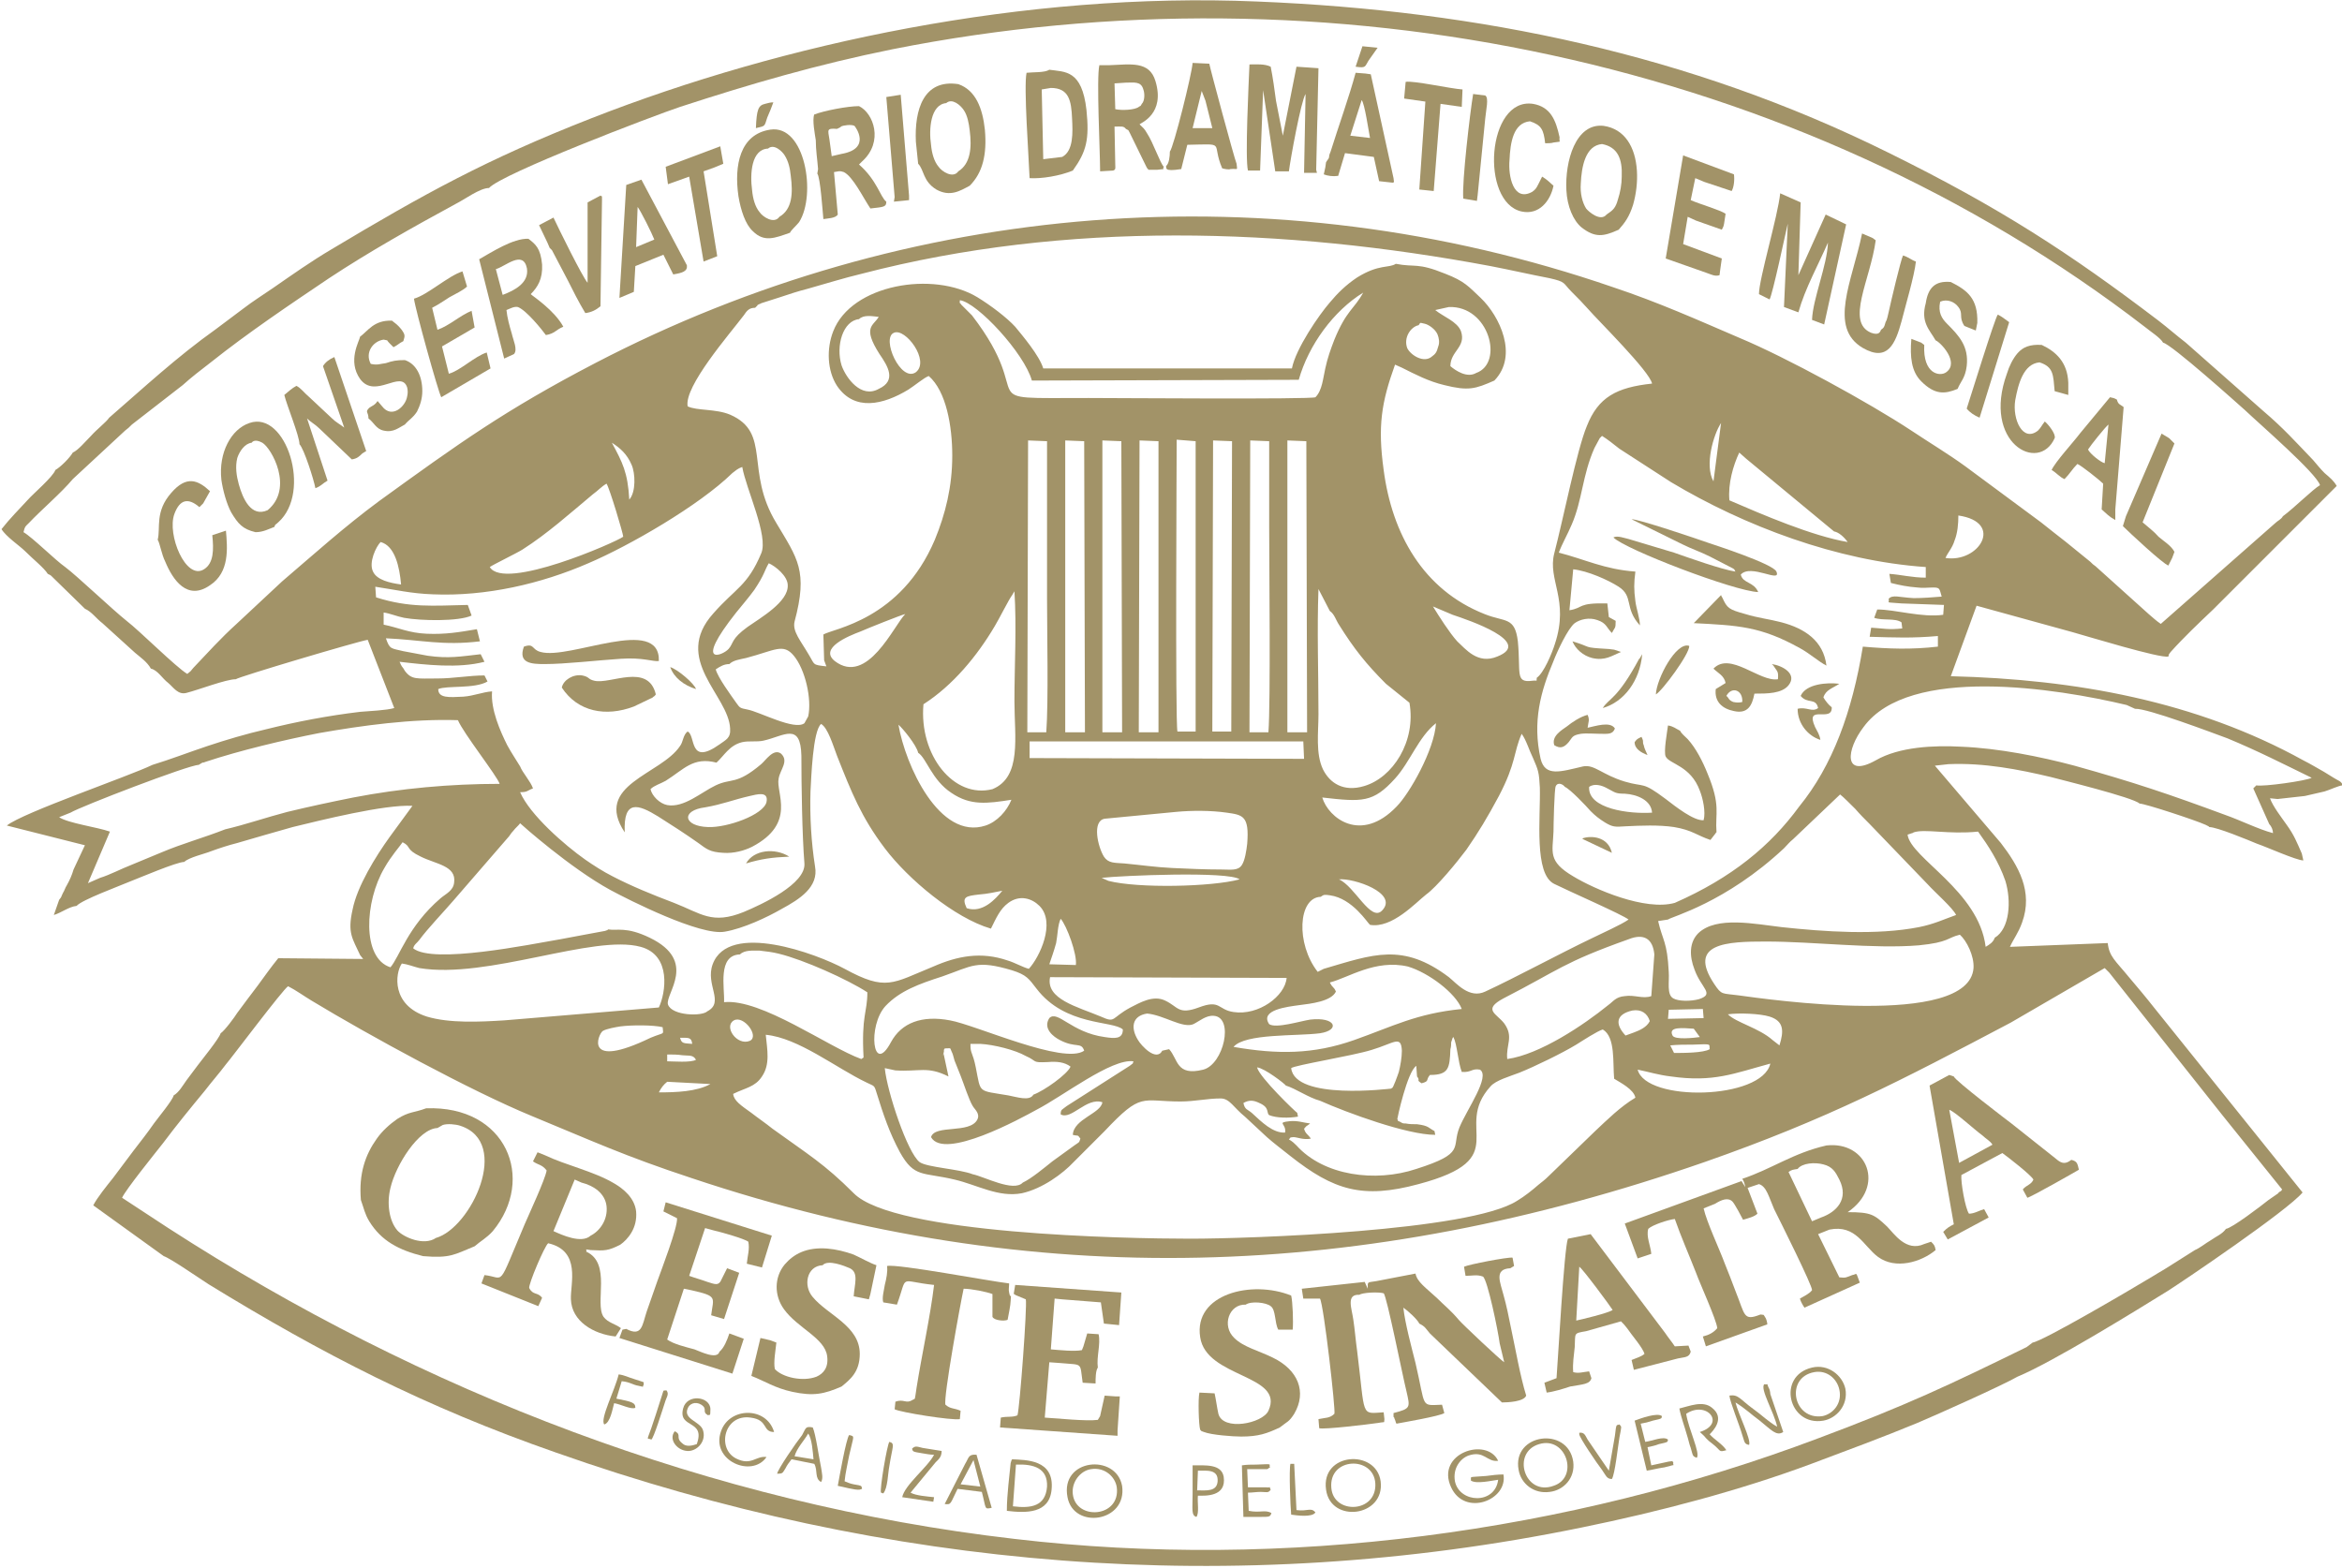 <?xml version="1.0" encoding="utf-8"?>
<!-- Generator: Adobe Illustrator 17.1.0, SVG Export Plug-In . SVG Version: 6.00 Build 0)  -->
<!DOCTYPE svg PUBLIC "-//W3C//DTD SVG 1.1//EN" "http://www.w3.org/Graphics/SVG/1.1/DTD/svg11.dtd">
<svg version="1.1" id="Camada_1" xmlns="http://www.w3.org/2000/svg" xmlns:xlink="http://www.w3.org/1999/xlink" x="0px" y="0px"
	 viewBox="0 0 308.9 206.8" enable-background="new 0 0 308.9 206.8" xml:space="preserve">
<path fill-rule="evenodd" clip-rule="evenodd" fill="#A29368" d="M293.6,162.1c-0.5,0.7-1.3,1-2,1.5c-0.7,0.4-1.4,1-2.1,1.3
	l-3.8,2.4l-2.5,1.5c-1.8,1.1-13.7,8.1-15.1,8.3l-0.8,0.6c-10.2,5-15.9,7.7-27.4,12c-33.1,12.5-70.5,17.5-106.1,13.3
	c-39.9-4.6-78.2-19.4-111.6-41l-6.1-4c0.5-1.1,4.3-5.8,5.4-7.2c1.8-2.4,3.6-4.6,5.5-6.9c1-1.3,1.9-2.3,2.8-3.5
	c0.7-0.8,7.6-10,8.2-10.3c1,0.5,2.1,1.3,3.1,1.9c7.6,4.6,21,11.9,29,15.2c8,3.3,12.3,5.3,21.1,8.2c45.4,15.2,88.7,13.5,133.6-2.1
	c16.3-5.7,26-10.8,40.4-18.4l12.4-7.2c0.2,0.2,0.1,0.1,0.3,0.3c0,0,0.2,0.2,0.3,0.3l15,18.9l7.8,9.7c-0.2,0.3,0,0.1-0.3,0.3
	c0,0-0.2,0.1-0.2,0.2l-1.3,0.9C298.2,159.1,294.4,162,293.6,162.1L293.6,162.1z M155.7,145.3c-5.2,0-5.1-1.3-10,3.9l-4.1,4.1
	c-1.4,1.5-4.1,3.5-6.8,4.1c-3.1,0.6-5.9-1.1-8.9-1.8c-4.2-1-5.3-0.2-7.2-3.6c-1.4-2.6-2.2-5-3.1-7.9c-0.3-1-0.3-0.8-1.3-1.3
	c-4-1.9-9-5.9-13.3-6.3c0.2,2,0.6,3.9-0.5,5.5c-0.9,1.4-2.2,1.5-3.8,2.3c0.1,0.9,1,1.5,2.4,2.5c0.9,0.7,1.8,1.3,2.8,2.1
	c4.7,3.4,6.8,4.6,10.7,8.5c5.3,5.4,35.8,6,44.4,6c7.8,0,36.9-1,43.1-5c1-0.6,2-1.4,2.8-2.1c0.5-0.4,0.9-0.7,1.3-1.1l6.2-6
	c1.6-1.5,3.3-3.2,5.3-4.4c-0.2-1.1-2-2-2.8-2.5c-0.2-2.1,0.2-5.5-1.5-6.5c-0.7,0.2-2.7,1.5-3.5,2c-1.8,1.1-5.5,2.9-7.5,3.7
	c-1.3,0.5-3.1,1-3.8,1.8c-5.1,5.6,3.3,9.5-9.5,12.9c-7.4,2-11.2,0.8-16.9-3.7c-1-0.8-2.2-1.7-3.1-2.5l-2.9-2.7
	c-1.5-1.2-2-2.4-3.2-2.4C159.2,144.9,157.6,145.3,155.7,145.3L155.7,145.3z M86.9,144.1c2.3,0,5-0.1,6.8-1.1l-5.7-0.3
	C87.5,143.1,87.2,143.5,86.9,144.1L86.9,144.1z M169.6,143.2c-0.1-0.2-2.8-2.3-3.8-2.4c0.3,1.3,5.1,5.9,5.3,6l0.1,0.5
	c-1.2,0.2-2.8,0.2-3.8-0.2c-0.4-0.3,0.1-1-1.3-1.6c-0.8-0.4-1.4-0.4-2.1,0c0.2,0.9,0.5,0.8,1.1,1.3c1.3,1.2,2.8,2.7,4.4,2.6
	c0.2-1.2-1.2-1.3,0.6-1.5c1.1-0.1,1.8,0.2,2.7,0.3c-0.6,0.5-0.3,0.1-0.8,0.7c0.2,0.7,0.5,0.7,0.9,1.3c-1,0.2-1.8-0.2-2.3-0.2
	c-0.6,0.1-0.2-0.1-0.6,0.3c0.5,0.3,0.7,0.5,1,0.8c3.6,4,10.4,4.9,15.8,3.1c6.6-2.1,4.6-2.8,5.7-5.5c1-2.4,4.1-6.7,2.7-7.6
	c-1.1-0.2-1.1,0.4-2.4,0.3c-0.5-1.3-0.6-3.6-1.1-4.6c0,0-0.1,0.1-0.1,0.1l-0.2,0.6c0,0.2,0,0.6-0.1,0.9c-0.1,2.5-0.2,3.4-2.7,3.4
	c-0.6,0.7,0,0.8-1.1,1.1c-0.8-0.5-0.1-0.3-0.6-0.9l-0.1-1.4c-1.2,0.8-2.5,6.9-2.5,7c0.2,0.4-0.2,0.1,0.4,0.4
	c0.3,0.2,0.4,0.2,0.7,0.2c0.5,0.1,1,0.1,1.5,0.1c1.6,0.2,1.5,0.5,2.3,0.9l0.1,0.5c-3.7,0-11.6-2.9-15.2-4.5
	C172.6,144.8,170.9,143.6,169.6,143.2L169.6,143.2z M216,141.1c1.1,4.3,16.4,4,17.5-0.8c-4.8,1.3-7.5,2.5-13.1,1.7
	C218.7,141.8,217.5,141.4,216,141.1L216,141.1z M91.8,139.8c-0.4-0.7-0.9-0.5-1.8-0.6c-0.7-0.1-1.2-0.1-2-0.1l0,0.9
	C88.8,140,91.1,140.2,91.8,139.8L91.8,139.8z M170.3,140.9c0.5,4.3,13.1,2.7,13.2,2.7c0,0,0.1-0.1,0.1-0.1c0.1,0.2,0.8-1.8,0.9-2.1
	c0.2-0.8,0.4-1.9,0.4-2.8c-0.1-2.1-1-1-4-0.1C178.3,139.3,170.8,140.5,170.3,140.9L170.3,140.9z M134.9,156c1.1-0.5,2.9-2,3.9-2.8
	l2.9-2.1c0.7-0.5,0.6-0.3,0.8-0.9c-0.4-0.6-0.3-0.3-1-0.5c0.1-2.1,3.7-2.8,3.9-4.3c-2.1-0.7-4.1,2.4-5.5,1.6c0-0.7,0.2-0.6,0.8-1.1
	l8.3-5.3c0.6-0.5,0.3-0.1,0.5-0.6c-2.9-0.4-9.3,4.6-12.8,6.4c-2,1.1-12.2,6.7-13.9,3.6c0.5-1.7,5.1-0.4,6.1-2.3
	c0.4-0.8-0.3-1.3-0.6-1.8c-0.5-0.8-1.2-3-1.6-4c-0.3-0.7-0.5-1.3-0.8-2c-0.1-0.3-0.2-0.8-0.3-1c-0.4-0.8,0-0.6-1-0.6
	c0,0.1-0.1,0.1-0.1,0.2c0,0.1,0,0.1,0,0.2c-0.2,1.2-0.1-0.1,0,0.5l0.6,2.8c-2.8-1.4-3.8-0.6-7-0.8l-1.4-0.3c0.3,3.1,3,11.2,4.6,12.4
	c1,0.7,5.2,0.9,7,1.6C129.8,155.2,133.7,157.3,134.9,156L134.9,156z M129.3,137.7l-1.3,0c0,0.1,0,0.1,0,0.2c0,1.1,0.3,0.9,0.7,2.9
	c0.7,3.5,0.2,3,4.3,3.7c1.1,0.2,2.8,0.8,3.3-0.1c1.4-0.5,4.5-2.7,4.9-3.7c-0.8-0.6-1.8-0.7-3-0.6c-2.2,0.1-1.3-0.1-2.9-0.8
	C133.9,138.5,131.1,137.8,129.3,137.7L129.3,137.7z M220.8,138.9c1.2,0,3.9,0,4.7-0.5c-0.1-0.7,0.4-0.7-2.2-0.6c-1,0-2,0-3,0.1
	L220.8,138.9L220.8,138.9z M91.3,137.7c-0.1-0.9-0.5-0.8-1.6-0.8C89.9,137.7,90.2,137.6,91.3,137.7L91.3,137.7z M151.3,133.7
	c-2,0.3-2.2,1.9-1.2,3.5c0.4,0.7,2.4,2.9,3.2,1.4l0.9-0.2c1.2,1.3,0.9,3.6,4.5,2.7c2.7-0.7,4.1-6.9,1.4-7.1c-1-0.1-1.9,0.7-2.7,1.1
	C156,135.7,153.5,133.9,151.3,133.7L151.3,133.7z M96.8,134.6c-1.4,0.8,0.4,3.4,2.1,2.7C100.2,136.7,98.1,133.9,96.8,134.6
	L96.8,134.6z M87.4,135.5c-1.2-0.3-4.1-0.3-5.6-0.1c-0.6,0.1-1.8,0.3-2.3,0.6c-0.6,0.4-2.6,5.2,6.3,0.9
	C87.7,136.1,87.5,136.6,87.4,135.5L87.4,135.5z M223.4,135.7c-1.5-0.1-3.4-0.3-2.8,0.9c0.3,0.6,2.9,0.3,3.6,0.2L223.4,135.7
	L223.4,135.7z M215.5,136.2c0.8-0.3,1.7-0.7,2.1-1.5c-0.3-1-1.1-1.6-2.3-1.4c-2.2,0.5-2.3,1.8-0.9,3.3L215.5,136.2L215.5,136.2z
	 M224.6,133.1l-4.5,0.1l-0.1,1.2l4.7-0.1L224.6,133.1L224.6,133.1z M143,138.6c-0.4-1.2-1.1-0.3-3.2-1.4c-0.8-0.4-2.3-1.5-1.4-2.9
	c1.1-1.1,2.9,1.9,7.3,2.5c1.3,0.2,2.4,0.3,2.4-1c-1.3-1.2-7.6-0.4-11.4-5.4c-1-1.3-1.3-1.8-3.2-2.4c-4.7-1.4-5.2-0.6-9.2,0.8
	c-3.1,1-5.6,1.9-7.5,3.9c-2.4,2.6-1.7,9.3,0.7,4.8c1.4-2.6,4.1-3.6,7.8-2.9C128.7,135.2,140.3,140.5,143,138.6L143,138.6z
	 M233.8,137.2l0.9,0.7c0.6-1.9,0.6-3.2-1.3-3.8c-1.3-0.4-4.1-0.5-5.5-0.3C229,134.9,232,135.6,233.8,137.2L233.8,137.2z
	 M113.9,139.5c-0.3-5.6,0.5-5.9,0.5-8.6c-2.6-1.7-8.4-4.3-11.7-5.1c-0.8-0.2-1.6-0.3-2.5-0.4c-0.9,0-2-0.1-2.6,0.5
	c-3,0.1-2,4.4-2.1,6.3c4.9-0.5,13.7,5.9,18.1,7.5L113.9,139.5L113.9,139.5z M53,127.1c-0.9,1.3-1.4,5.5,3.3,7c3,0.9,7,0.7,10.2,0.5
	l20.4-1.7c0.9-1.9,1.7-6.9-2.4-8c-6.2-1.7-20.2,4.3-29.2,2.8C54.5,127.5,53.8,127.2,53,127.1L53,127.1z M175.4,129.6
	c0.4,0.8,0.5,0.5,0.8,1.2c-0.6,1.3-3.3,1.6-4.9,1.8c-1.4,0.2-5.2,0.6-3.9,2.5c0.9,0.6,4.1-0.4,5.4-0.6c3.4-0.4,4,1.4,1.3,1.8
	c-3,0.4-9.9,0-11.4,1.8c5.8,1,10.5,1,15.9-0.9c5.1-1.8,8.2-3.5,14.2-4.1c-0.8-2.1-4.4-4.8-7.1-5.6
	C181.4,126.5,177.8,129,175.4,129.6L175.4,129.6z M169.7,129l-31.2-0.1c-0.6,2.9,3.6,3.9,6.7,5.2c2,0.9,1.3,0.2,3.9-1.2
	c1.2-0.6,3-1.7,4.6-0.9c1.7,0.8,1.7,1.9,4.4,0.9c2.9-1.1,2.5,0.3,4.6,0.6C166,134,169.5,131.4,169.7,129L169.7,129z M232.9,124.2
	c-5.1,0-10.4,0.2-6.8,5.6c1,1.5,1,1.2,3.2,1.5c3.7,0.5,30.4,4.4,31-3.6c0.1-1.6-0.9-3.6-1.8-4.4c-1.7,0.4-1.4,1-5.4,1.4
	C247.1,125.2,239.3,124.2,232.9,124.2L232.9,124.2z M198.8,139.7c4.3-0.6,10.1-4.5,13.3-7.1c0.7-0.5,1-1.1,2.2-1.2
	c1.3-0.2,2.4,0.4,3.5,0l0.4-5.5c-0.2-2.1-1.4-2.8-3.4-2c-8.7,3.1-9.1,4-16.5,7.8c-2.8,1.5-0.9,2,0.1,3.3
	C199.7,136.8,198.6,137.8,198.8,139.7L198.8,139.7z M138.4,127.2c0.3-0.9,0.6-1.7,0.9-2.8c0.2-1,0.2-2.4,0.6-3.2
	c0.8,0.9,2.2,4.7,2,6.1L138.4,127.2L138.4,127.2z M174.6,127.8c6.5-1.9,10.4-3.5,16.5,1.1c1,0.8,2.7,2.9,4.8,1.9
	c4.1-1.9,9.8-5,14.2-7.1c1.2-0.6,3.7-1.7,4.7-2.4c-0.7-0.6-8-3.8-9.8-4.7c-2.7-1.3-1.8-8.7-1.9-12.7c-0.1-2-0.2-2.3-0.9-3.9
	c-0.5-1-0.9-2.4-1.5-3.2c-1.1,2.5-0.7,3.8-3,8.2c-1.5,2.8-2.7,4.8-4.3,7.1c-1.2,1.6-3.9,4.9-5.3,5.9c-1.4,1.1-4.5,4.5-7.4,4
	c-0.3-0.2-2.3-3.5-5.3-3.9c-0.7-0.1-0.8-0.1-1.2,0.2c-3,0.1-3.3,6.2-0.4,9.9L174.6,127.8L174.6,127.8z M224.1,131.8
	c2.1-0.7,0.3-1.4-0.6-3.9c-0.7-1.8-0.7-3.6,0.5-4.8c2.4-2.3,7.5-1.2,11-0.8c5.6,0.6,12.5,1.1,18.1,0c2-0.4,3.2-1,4.9-1.6
	c-0.4-0.9-2.8-3-3.7-4l-7.7-8c-0.7-0.7-1.3-1.3-1.9-2c-0.5-0.5-1.7-1.7-2-1.9l-6.2,5.9c-0.5,0.4-0.7,0.7-1.2,1.2
	c-7.7,7.2-14.8,9-15.3,9.4l-1.3,0.2c0.6,2.6,1.2,2.7,1.4,6.7c0.1,1.3-0.3,3,0.6,3.5C221.4,132.1,223,132.1,224.1,131.8L224.1,131.8z
	 M127.5,119.8c-0.7-1.5-0.1-1.6,1.6-1.8c1.3-0.1,2-0.3,3.1-0.5C131.3,118.6,129.6,120.5,127.5,119.8L127.5,119.8z M51.5,127.6
	c-3.8-1.2-3.4-8.7-0.8-13.1c0.9-1.6,2-2.8,2.4-3.4c1.2,0.6,0.3,0.9,2.4,1.9c2,1,4.7,1.2,4.4,3.4c-0.1,1.1-1.1,1.5-1.8,2.1
	C53.8,122.2,52.7,126.2,51.5,127.6L51.5,127.6z M176.6,116c1.9-0.2,7.9,1.8,5.7,4.1C180.8,121.7,178.7,116.9,176.6,116L176.6,116z
	 M145.3,115.8c2.6-0.3,16.8-0.9,18.2,0.2c-3.7,1-13.4,1.2-17.3,0.2L145.3,115.8L145.3,115.8z M252.2,109.9c0,0,0.1,0,0.2-0.1
	c1.5-0.5,4.6,0.3,8.5-0.1c1.3,1.8,2.7,3.9,3.6,6.5c0.8,2.6,0.6,6.3-1.4,7.5c-0.2,0.6-0.7,0.9-1.2,1.2c-0.9-7.4-9.9-11.7-10.3-14.8
	L252.2,109.9L252.2,109.9z M155.1,107.1c2.1-0.2,4.6-0.2,6.7,0.1c2.1,0.3,3,0.4,2.7,4.1c-0.1,0.9-0.3,2.2-0.7,2.8
	c-0.5,0.8-1.5,0.6-2.7,0.6c-2.2,0-4.3-0.1-6.5-0.2c-2.1-0.1-4.2-0.4-6.3-0.6c-1.3-0.1-2.1,0-2.7-0.9c-0.8-1.3-1.6-4.7,0.1-5
	L155.1,107.1L155.1,107.1z M93.3,133.4c2.3-1.2-0.3-3.5,0.7-6.2c2.1-5.7,13.7-1.4,17.4,0.6c5.5,3,6.3,1.9,11.7-0.3
	c3.2-1.4,6.3-2,9.8-0.8c1,0.3,2,0.9,2.8,1.1c1.4-1.5,3.6-6.1,1.4-8.3c-1-1-2.6-1.5-4.1-0.4c-1.1,0.8-1.6,2-2.3,3.4
	c-4.8-1.4-10.9-6.5-14-10.6c-3.1-4.1-4.4-7.4-6.3-12.2c-0.5-1.3-1.2-3.7-2.1-4.2c-1.1,0.9-1.3,7.2-1.4,8.9c-0.1,3.3,0.1,6.7,0.6,9.9
	c0.5,2.7-2,4.3-4.4,5.6c-1.9,1.1-5.1,2.6-7.5,3c-3.2,0.6-12.7-4.2-15.1-5.5c-5.3-2.9-11.7-8.6-11.9-8.8c-0.2,0.3-0.6,0.6-0.9,1
	c-0.4,0.4-0.4,0.6-0.8,1l-7.1,8.2c-1.2,1.4-3.4,3.7-4.5,5.2c-0.3,0.4-0.7,0.6-0.8,1.1c2.6,2.1,15.3-0.5,19.4-1.2
	c1.1-0.2,2.1-0.4,3.2-0.6l2.7-0.5c0.5-0.2,0.2,0,0.4-0.2c1.2,0.2,2.4-0.4,5.5,1.1c6.4,3.1,2,7.4,2.4,8.8
	C88.6,134,92.6,134.1,93.3,133.4L93.3,133.4z M98.9,105c0.9-0.2,2.5-0.7,2.2,0.8c-0.4,1.7-5.2,3.4-7.7,3.3c-3.3-0.1-3.6-2.2-0.4-2.6
	C95.3,106.1,96.7,105.5,98.9,105L98.9,105z M212,104c1,0.5,1,0.7,2.3,0.7c1.7,0.1,3.5,0.9,3.6,2.5c-3,0.2-8.5-0.5-8.3-3.4
	C210.3,103.3,211.3,103.6,212,104L212,104z M29.7,109.4c2.6-0.6,5.5-1.6,8.2-2.3c2.9-0.7,5.7-1.3,8.7-1.9c6.2-1.2,12.8-1.8,19.3-1.8
	c-0.3-1-4.8-6.7-5.5-8.4c-6.1-0.2-12.6,0.7-18.3,1.7c-4.6,0.9-10.5,2.3-15,3.8c-0.2,0.1-0.3,0.1-0.4,0.1l-0.5,0.3
	c-1.3,0-15.6,5.5-16.9,6.3l-1.5,0.6c1.2,0.8,5,1.3,6.7,1.9l-2.9,6.8l1.6-0.7c1.3-0.4,2.8-1.2,4.1-1.7c1.4-0.6,2.7-1.1,4.1-1.7
	C24,111.3,26.9,110.5,29.7,109.4L29.7,109.4z M135.8,97.8l36.1,0l0.1,2.3l-36.2-0.1L135.8,97.8L135.8,97.8z M281.6,93.5
	c1.6-0.1,10.3,3.2,12.2,3.9c4.1,1.7,7.4,3.4,11.1,5.2c-0.7,0.4-6.4,1.2-7.3,1l-0.3,0.3c0,0-0.1,0.1-0.1,0.1l2.1,4.7
	c0.3,0.3,0.5,0.8,0.5,1.2c-1.9-0.5-4.3-1.7-6.3-2.4c-7.3-2.7-12-4.3-19.9-6.5c-4.5-1.2-10-2.3-14.9-2.5c-3.6-0.2-8.2,0-11.3,1.8
	c-4.3,2.4-3.9-1.4-1.6-4.4c6-8.2,25.5-5.1,34.7-2.9L281.6,93.5L281.6,93.5z M164.9,58.1l2.5,0.1l0,11.4c0,4.8,0.2,23-0.1,27l-2.5,0
	L164.9,58.1L164.9,58.1z M160,58.1l2.5,0.1l-0.1,38.3l-2.5,0L160,58.1L160,58.1z M155.3,96.5c-0.3-1.2-0.1-36.5-0.1-38.5l2.5,0.2
	l0,38.3L155.3,96.5L155.3,96.5z M135.6,58.1l2.5,0.1l0,20.7c0,4.6,0.2,13.6-0.1,17.7l-2.5,0L135.6,58.1L135.6,58.1z M179.9,103.7
	c-2.7,0.8-4.5-0.4-5.4-2.2c-1-2.1-0.6-4.9-0.6-7.3c0-5.4-0.2-11.1,0-16.5l1.5,2.9c0.6,0.4,0.8,1.2,1.2,1.8c2,3.2,3.6,5.2,6.2,7.8
	l3.1,2.5C186.8,97.8,183.7,102.6,179.9,103.7L179.9,103.7z M169.8,58.1l2.5,0.1l0.1,38.4l-2.6,0L169.8,58.1L169.8,58.1z M150.3,58.1
	l2.5,0.1l0,38.4l-2.6,0L150.3,58.1L150.3,58.1z M145.4,58.1l2.5,0.1l0.1,38.4l-2.6,0L145.4,58.1L145.4,58.1z M140.5,58.1l2.5,0.1
	l0.1,38.4l-2.6,0L140.5,58.1L140.5,58.1z M133.5,78.5l0.3-0.5c0.3,4.6,0,9.9,0,14.5c0,4.7,1,10-2.9,11.6c-5.1,1.3-9.7-4.5-9.1-11.2
	c3.9-2.5,7.1-6.4,9.4-10.3C131.7,81.8,133.1,79,133.5,78.5L133.5,78.5z M174.4,105.2c5.3,0.6,6.7,0.7,9.6-2.5c2-2.2,3.1-5.5,5.4-7.3
	c-0.2,3.5-3.5,9.3-5.2,11C179.5,111.3,175.2,107.9,174.4,105.2L174.4,105.2z M121.1,99.3c1.1,0.7,1.8,3.6,4.4,5.3
	c2.5,1.7,4.7,1.4,7.9,0.9c-0.6,1.5-1.9,2.9-3.4,3.4c-6.1,2-10.6-8-11.5-13.3C119,96,120.9,98.3,121.1,99.3L121.1,99.3z M96.2,87.6
	c0.5-0.5,1.3-0.6,2.2-0.8c3.8-1,4.9-2,6.3-0.3c1.5,1.8,2.4,5.7,1.9,8l-0.5,0.9c-1.3,1-5.9-1.5-7.5-1.8c-1-0.2-1-0.2-1.5-0.9
	c-0.7-1-2.4-3.3-2.7-4.4C95,87.9,95.5,87.6,96.2,87.6L96.2,87.6z M119.4,81c-1.5,1.5-5,9.5-9.3,6.2c-2.1-1.7,1.8-3.3,3.4-3.9
	C114.4,82.9,118.9,81.1,119.4,81L119.4,81z M191.6,81.1c2.1,0.7,10.7,3.6,5.9,5.5c-2.6,1.1-4.2-1-5.3-2c-1-1.1-2.4-3.3-3.2-4.6
	L191.6,81.1L191.6,81.1z M101.4,74.3c-0.6,1-0.5,1.4-1.9,3.5c-0.8,1.1-1.6,2-2.4,3c-5.7,7.2-1.8,5.7-1,4.8c0.7-0.8,0.3-1.3,2.5-2.9
	c1.7-1.2,5.4-3.3,5.3-5.5C103.9,76,102.3,74.7,101.4,74.3L101.4,74.3z M52.9,77.1c-1.5-0.2-3.2-0.6-3.7-1.7c-0.6-1.2,0.4-3.3,1-3.9
	C52.1,72,52.7,74.8,52.9,77.1L52.9,77.1z M220.9,119.1c-3.9,1.1-10.6-1.8-13.4-3.5c-3.4-2-2.7-3.2-2.6-5.9c0-0.6,0.1-5.7,0.3-6
	c0.3-0.6,1-0.2,1.2,0.1c0.7,0.3,2.8,2.5,3.4,3.2c0.6,0.6,1.1,1,1.9,1.5c1,0.6,1.3,0.6,2.7,0.5c2-0.1,4.4-0.2,6.4,0.1
	c2.4,0.4,3,1.1,4.8,1.7l0.7-0.9c0-0.1,0.1-0.1,0.1-0.1c-0.2-2.6,0.6-3.5-1.2-7.8c-0.6-1.5-1.5-3.3-2.6-4.5c-0.4-0.4-0.8-0.7-1-1.1
	c-0.6-0.3-0.9-0.6-1.6-0.7c-0.1,0.8-0.6,3.5-0.3,4.1c0.5,1,3.3,1.2,4.5,4.5c0.4,1,0.8,2.8,0.5,3.9c-1.3,0.1-3.7-1.8-5-2.8
	c-3.2-2.4-2.7-1.5-5.4-2.3c-3-0.9-4-2.3-5.5-2c-3,0.7-5,1.4-5.6-1c-1.1-4.9,0-8.9,1.7-12.9c0.5-1.3,1.9-4.3,2.8-5
	c0.7-0.5,1.9-0.8,3-0.4c1.2,0.4,1.2,1,1.9,1.7c0.4-0.8,0.5-0.5,0.5-1.6l-0.9-0.5l-0.2-1.8c-4-0.1-3.1,0.6-5,0.9l0.5-5.4
	c1.9,0.2,4.6,1.4,6,2.3c2,1.3,0.7,2.8,2.8,5.1c0-0.9-0.5-2.3-0.6-3.2c-0.2-1.5-0.2-2.4,0-3.9c-4.1-0.3-6.6-1.6-10.1-2.5
	c0.4-1.1,1.2-2.5,1.7-3.7c1.4-3.2,1.4-6.5,3-10.1l0.7-1.3c0.2-0.2,0.1-0.1,0.3-0.3c0.8,0.5,1.4,1,2.3,1.7l6.8,4.4
	c9.7,5.8,21.9,10.4,33.6,11.2l0,1.4c-1.8,0-3.3-0.4-4.8-0.5l0.2,1.2c1.2,0.3,2.2,0.5,3.5,0.6c0.7,0.1,1.4,0,2.1,0
	c0.9,0,0.8,0.2,1.1,1.2c-1.2,0.1-2.5,0.2-3.7,0.2c-1.9-0.1-2.8-0.5-3.3,0.1c0.2,0.6-0.7,0.4,1.7,0.6l5.6,0.2l-0.1,1.3
	c-2.8,0.4-6.3-0.7-8.7-0.7l-0.4,1.1c1.1,0.4,2.8,0,3.6,0.6l0.1,0.8c-1.8,0.2-2.5,0-4.1-0.1l-0.2,1.2c3.4,0.1,5.6,0.2,9-0.1l0,1.4
	c-3.5,0.4-6.4,0.3-9.9,0c-1.4,8.6-4,15.7-8.4,21.1C233.5,111.6,228.4,115.8,220.9,119.1L220.9,119.1z M70.3,104
	c-0.8,0.3-0.7,0.5-1.7,0.5c1.3,3,5.9,7,8.6,8.9c1,0.7,2.4,1.6,3.6,2.2c2.5,1.3,5.2,2.4,8.1,3.5c3.6,1.4,5,2.9,9.2,1.2
	c2.4-1,8.2-3.7,8-6.4c-0.3-3.7-0.4-10.4-0.4-14.2c-0.1-4.5-2.3-2.6-5-2c-0.9,0.2-1.9,0-2.8,0.2c-1.7,0.4-2.4,1.8-3.4,2.7
	c-3.1-0.8-4.3,0.9-6.7,2.4c-0.7,0.4-1.5,0.6-2,1.1c0.2,0.9,1.2,1.9,2.2,2.1c2.2,0.4,4.5-1.7,6.4-2.6c2.1-1,2.7,0,6-2.8
	c0.6-0.5,1.6-2.1,2.6-1.4c1.1,1-0.1,2.1-0.3,3.3c-0.4,1.9,2.4,5.9-3.5,9c-1,0.5-2.4,0.9-3.8,0.8c-1.8-0.1-2.2-0.5-3.3-1.3
	c-1.7-1.2-3.4-2.3-5.3-3.5c-2.6-1.6-4.6-2.3-4.4,2.1c-4.2-6.3,4.8-7.6,7.3-11.4c0.4-0.5,0.4-1.5,1-1.9c1.1,0.5,0.1,4.6,4.2,1.7
	c0.8-0.6,1.5-0.8,1.4-2.1c-0.2-4.4-7.7-9.1-2.2-15.2c2.9-3.3,4.5-3.6,6.3-7.9c1-2.3-2-8.5-2.5-11.4c-0.6,0.2-0.9,0.5-1.3,0.8
	c-4.4,4.3-13.6,9.6-19,11.9c-6.2,2.7-13.5,4.4-20.5,4.1c-2.9-0.1-4.9-0.6-7.6-1l0.1,1.4c4.4,1.4,7.5,1.1,12.1,1l0.5,1.4
	c-1.7,0.8-6.7,0.7-8.9,0.3c-1-0.2-1.9-0.6-2.7-0.7l0,1.6c2,0.4,3.3,1.1,5.7,1.2c2.5,0.1,4.2-0.2,6.6-0.6l0.4,1.6
	c-4.9,0.6-7.8-0.2-12.4-0.4c0.5,1.5,0.7,1.3,2.3,1.7c1,0.2,2.1,0.4,3.2,0.6c2.8,0.4,4.3,0.1,7-0.2l0.5,1c-3.5,0.9-7.7,0.4-11.2,0
	c0.3,0.6,0,0.1,0.3,0.6c0.1,0.1,0.3,0.4,0.4,0.6c0.9,1.2,1.6,1,4.3,1c2.1,0,4.2-0.4,6.2-0.4l0.4,0.8c-1.7,1-5.4,0.5-6.5,1
	c0,1.2,1.4,1.1,3.3,1c1.4-0.1,2.5-0.6,3.8-0.7c-0.2,2.4,1.1,5.3,2,7.1c0.6,1.1,1.1,1.8,1.7,2.8C68.9,101.9,70,103.1,70.3,104
	L70.3,104z M256.6,73.6c4.4,0.7,7.8-4.7,1.7-5.6c0,1.1-0.1,2.3-0.5,3.3C257.5,72.3,256.9,72.9,256.6,73.6L256.6,73.6z M64.6,74.8
	c0.4-0.3,3.5-1.8,4.3-2.3c3.3-2.1,6.3-4.8,9.3-7.3c0.7-0.5,1.1-1,1.8-1.4c0.4,0.6,2.2,6.6,2.2,7C81.3,71.5,66.5,78,64.6,74.8
	L64.6,74.8z M230.3,60.5l-0.9-0.8c-0.8,1.7-1.5,4.1-1.3,6.3c4.4,1.9,10.9,4.7,15.6,5.5c-0.5-0.7-1.2-1.3-1.8-1.4L230.3,60.5
	L230.3,60.5z M83,65.9c-0.2-3.6-0.9-4.9-2.3-7.5c1.1,0.7,2,1.5,2.6,2.9C83.8,62.4,83.9,64.9,83,65.9L83,65.9z M226,63.5l1-7.7
	C226,57.3,224.8,61.4,226,63.5L226,63.5z M117.9,43.9c1.5-0.7,4.8,3.7,2.9,5.2C118.8,50.5,116.2,44.6,117.9,43.9L117.9,43.9z
	 M187.1,42.9c0.3-0.3,0-0.4,0.8-0.2c0.5,0.1,1.4,0.7,1.7,1.4c0.2,0.5,0.3,1.1,0.1,1.6c-0.2,0.8-0.4,1-0.8,1.3
	c-1.1,1-2.9-0.2-3.3-1.1C185.1,44.5,186.1,43.1,187.1,42.9L187.1,42.9z M115.9,51.3c2.4-1.1,1.2-3,0.1-4.6c-2.3-3.6-0.8-3.7-0.1-4.9
	c-0.9-0.1-2-0.3-2.6,0.3c-2.1,0.2-3.1,3.5-2.3,6.1C111.6,49.9,113.6,52.6,115.9,51.3L115.9,51.3z M191.1,40.5l-1.8,0.4
	c1.1,0.9,2.9,1.5,3.4,2.8c0.7,2.1-1.4,2.6-1.4,4.6c0.7,0.6,2.2,1.6,3.4,0.9C198.4,47.9,196.4,40.3,191.1,40.5L191.1,40.5z
	 M171.3,50.1c1.3-4.6,4.6-9.1,8.5-11.5c-1.2,2.2-2.2,2.3-3.8,6.2c-0.5,1.3-0.9,2.4-1.2,3.8c-0.3,1.3-0.4,2.9-1.3,3.8
	c-0.5,0.3-26.9,0.1-29.9,0.1c-16.3,0-6.4,0.8-15.4-10.9l-1.4-1.4c-0.4-0.6-0.2,0.1-0.2-0.6c2.3,0.3,8.5,7,9.5,10.6L171.3,50.1
	L171.3,50.1z M108.7,87.1l-0.1-3.4c1.3-0.8,10.2-1.9,14.7-12.5c1.4-3.4,2.3-7,2.3-11.1c0-3.9-0.8-8.5-3.1-10.5
	c-0.6,0.2-1.9,1.3-2.7,1.8c-3.3,2-7.1,2.9-9.4-0.5c-1.3-2-1.4-4.9-0.5-7.2c2.4-6.2,13.2-8,19-4.5c1.8,1.1,3.9,2.7,5,3.9
	c0.9,1.1,3.2,3.8,3.7,5.5l32.8,0c0.5-2.6,3.6-7.1,5-8.7c1-1.2,2.1-2.3,3.6-3.3c2.9-1.8,4.2-1.2,5.1-1.8c2.6,0.5,2.8-0.2,6.5,1.3
	c2.6,1,3.1,1.7,4.7,3.2c2.5,2.4,5,7.6,1.8,10.9c-2.5,1.1-3.4,1.4-6.6,0.6c-2.1-0.5-3.8-1.4-5.6-2.3l-0.9-0.4
	c-1.8,5-2.3,8.1-1.5,13.9c1.1,8.4,5.2,15.8,13.3,19c2.7,1.1,4,0.3,4.4,3.6c0.4,4.2-0.4,5.5,1.9,5.2c0.8-0.1,0.5,0.2,0.6-0.4
	c0.9-0.6,2-3.2,2.4-4.5c1.9-5.8-1-8.4-0.1-11.9c1.2-4.6,3-13.7,4.3-16.8c1.5-3.8,3.9-5.1,8.6-5.6c-0.3-1.6-7.1-8.3-8.4-9.8
	c-0.8-0.9-1.3-1.4-2.2-2.3c-1.2-1.2-0.7-1.3-2.9-1.8c-2.6-0.5-5.2-1.1-7.8-1.6c-27.2-5.1-56-6-82.9,1c-2.5,0.6-4.7,1.3-7.2,2
	c-1.2,0.3-2.4,0.7-3.6,1.1l-2.5,0.8c-0.1,0.1-0.3,0.1-0.4,0.2c0,0-0.1,0-0.1,0.1c0,0-0.1,0.1-0.1,0.1c0,0-0.1,0.1-0.1,0.1
	c0,0-0.1,0.1-0.1,0.1c-0.8,0-1.1,0.4-1.5,1c-1.9,2.5-7.9,9.4-7.4,12c1.2,0.6,3.7,0.3,5.6,1.1c5.5,2.4,1.9,7.4,6.1,14.3
	c2.8,4.7,4.2,6.3,2.4,13c-0.3,1.3,0.8,2.5,1.9,4.4c0.8,1.3,0.4,1.3,2.3,1.5L108.7,87.1L108.7,87.1z M25.5,88.1
	c1.9-2,3.6-3.9,5.7-5.8l6-5.6c4.1-3.5,8.2-7.2,12.8-10.6c10.5-7.6,16.6-12,28.5-18.2c41.1-21.4,89.3-25.5,134.3-10
	c6,2,11.1,4.3,16.7,6.7c6,2.5,17,8.5,22.6,12.2c2.4,1.6,4.9,3.1,7.1,4.7l10,7.4c1.1,0.9,2.3,1.8,3.3,2.6c1.1,0.9,2.1,1.7,3.2,2.6
	c0.3,0.3,0.4,0.4,0.7,0.6l7,6.3c0.6,0.5,1,0.9,1.6,1.3l15.1-13.3c0.3-0.3,0.8-0.5,1-0.9c1.5-1.1,4-3.6,4.9-4.1
	c-0.5-1.6-7.9-8-9.9-9.9c-0.9-0.8-9.7-8.7-10.8-8.9c-0.3-0.6-1.7-1.5-2.3-2c-46-35.5-108-48.1-165.3-36.7c-9.9,2-18.8,4.6-28,7.6
	c-3.6,1.2-23.5,8.8-25.2,10.7c-1.2,0-3.2,1.5-4.4,2.1c-5.7,3.1-11.4,6.3-16.7,9.8c-5.2,3.5-10.7,7.2-15.6,11.1c-1.3,1-2.6,2-3.7,3
	L17.4,56c-0.4,0.4-0.5,0.5-0.9,0.8l-6.9,6.4C8.1,65,5.4,67.3,3.8,69c-0.5,0.5-0.5,0.4-0.7,1.2c1.2,0.7,4.2,3.7,5.5,4.6
	c1.6,1.2,6.1,5.5,8.1,7.1c1.7,1.3,6.5,6.1,8,7C25.2,88.5,25.1,88.6,25.5,88.1L25.5,88.1z M14.4,55.1c-0.4,0.6-1.6,1.5-2.4,2.4
	c-0.7,0.7-1.7,1.9-2.4,2.2c-0.4,0.7-1.6,1.9-2.3,2.3c-0.3,0.9-3,3.2-3.6,3.9c-1.2,1.3-2.4,2.5-3.5,3.9c0.6,1,2.4,2.2,3.1,2.9
	c1.1,1.1,2.5,2.2,3,3c0.4,0.2,0.3,0.1,0.7,0.5l4.2,4.1c0.9,0.4,1.5,1.3,2.3,1.9l4.3,3.9c0.7,0.6,1.6,1.2,2.1,2.1
	c0.9,0.2,1.5,1.3,2.3,1.9c0.7,0.6,1.3,1.6,2.4,1.3c1.6-0.4,5.2-1.8,6.5-1.8c0.3-0.3,16.1-5,17.4-5.2l3.5,9c-1,0.3-3.3,0.4-4.5,0.5
	c-4.2,0.5-8.4,1.3-12.4,2.3c-2.6,0.6-5.3,1.4-7.7,2.2c-2.4,0.8-5,1.8-7.3,2.5c-3.1,1.5-17.1,6.3-19.2,8l10.3,2.6l-1.5,3.2
	c-0.2,0.7-0.5,1.4-0.9,2.1c-0.2,0.3-0.3,0.7-0.5,1c-0.3,0.6-0.1,0.4-0.5,0.9l-0.7,2c1-0.3,2-1.1,3-1.2c0.7-0.8,5.6-2.6,7-3.2
	c1.3-0.5,6.2-2.6,7.2-2.6c0.6-0.6,2.8-1.1,3.5-1.4c1.1-0.4,2.3-0.8,3.5-1.1c2.4-0.7,4.8-1.4,7.3-2.1c3.7-0.9,12.1-3,15.8-2.8l-3,4.1
	c-1.8,2.5-4.3,6.5-4.9,9.6c-0.7,3.1,0,3.8,1,6l0.4,0.5l-11.2-0.1c-0.9,1.1-1.9,2.5-2.7,3.6c-1,1.3-1.8,2.4-2.7,3.6
	c-0.3,0.5-1.7,2.4-2.2,2.7c-0.2,0.7-2.4,3.4-3,4.2c-0.5,0.7-1,1.3-1.5,2c-0.5,0.7-1,1.6-1.7,2c-0.1,0.6-2.1,3-2.6,3.7
	c-0.9,1.3-1.7,2.3-2.7,3.6c-0.9,1.2-1.8,2.4-2.7,3.6c-0.8,1-2.1,2.6-2.6,3.6l9.3,6.7c0.9,0.3,4.5,2.8,5.9,3.7
	c15,9.2,28.6,16.2,45.8,22.2c43.6,15.4,89.5,19.3,135.3,9.9c10.3-2.1,20.9-4.9,30.3-8.4c4.8-1.8,9.4-3.5,14-5.4
	c2.6-1.1,11.1-4.9,13.2-6.1c4.6-1.9,15.6-8.7,19.8-11.3c2.2-1.4,15.8-10.6,17.8-13l-19.6-24.4c-1.1-1.4-2.2-2.7-3.3-4
	c-1.8-2.2-2.6-2.7-2.8-4.5l-12.9,0.5c0.5-1.1,1.1-1.8,1.6-3.2c1.5-4.1-0.5-7.5-2.8-10.5l-8.7-10.2l1.8-0.2c4.7-0.2,9.3,0.7,13.5,1.7
	c1.1,0.3,10.9,2.7,11.7,3.5c0.7,0,7.4,2.2,8.7,2.8l0.4,0.2c0,0,0.1,0.1,0.1,0.1c1,0,5.1,1.7,6.3,2.2c1.2,0.4,5.2,2.2,6.1,2.2
	l-0.2-0.9c-0.7-1.6-1-2.4-2-3.8c-0.7-1-1.8-2.4-2.2-3.5l1,0.1l3.6-0.4c0.9-0.2,1.7-0.4,2.6-0.6c0.7-0.2,1.9-0.8,2.4-0.8
	c-0.2-0.6-0.6-0.6-1.2-1c-0.5-0.3-0.8-0.5-1.3-0.8c-0.9-0.5-1.7-1-2.7-1.5c-14.1-7.8-30.1-10.7-46.5-11.1l3.4-9.3l12.7,3.5
	c1.8,0.5,11.6,3.5,12.6,3.2c0.1-0.4,0-0.2,0.3-0.6c1.7-1.9,3.7-3.8,5.6-5.6l16.3-16.3c-0.4-0.7-0.9-1.1-1.6-1.7
	c-0.5-0.5-1-1.1-1.5-1.7c-2.4-2.5-3.9-4.2-6.6-6.5l-10.2-9c-1.3-1-2.3-1.9-3.6-2.9c-11.7-8.9-20.9-14.9-35.7-22.2
	C222.9,7.2,195.3,1.4,165.8,0.2c-30.7-1.3-62.5,5.5-87.8,15.4c-13.8,5.4-22.1,10-34.3,17.3C41,34.5,38.6,36.2,36,38
	c-1.3,0.9-2.6,1.7-3.9,2.7c-1.2,0.9-2.4,1.8-3.6,2.7C23.3,47.1,18.9,51.2,14.4,55.1z"/>
<path fill-rule="evenodd" clip-rule="evenodd" fill="#A29368" d="M237.1,154.2c0.6-0.8,2.3-0.9,3.4-0.6c1.2,0.3,1.6,1,2.1,2
	c1.3,2.6-0.4,4.3-2.4,5l-1.2,0.5l-3.1-6.5C236.3,154.3,236.5,154.3,237.1,154.2L237.1,154.2z M232.2,173.4c-2.3,0.9-2,0.1-3.3-3.1
	c-0.5-1.3-0.9-2.4-1.4-3.6c-0.7-1.9-2.4-5.5-2.8-7.3l1.5-0.6c0.8-0.5,1.7-0.9,2.3-0.3c0.3,0.3,1.2,2,1.4,2.4
	c0.7-0.2,1.5-0.4,1.9-0.8l-1.3-3.4l1.5-0.5c1,0.3,1.3,1.7,2,3.3c0.8,1.6,5.1,10.2,5,10.7c-0.4,0.5-1.1,0.8-1.6,1.1
	c0.1,0.4,0.4,0.9,0.6,1.2l7.3-3.3c-0.6-1.6-0.3-1.1-1-1c-0.8,0.3-0.8,0.4-1.7,0.3l-2.8-5.7l1.5-0.6c3.5-0.7,4.5,2.2,6.4,3.6
	c2.3,1.7,5.7,0.7,7.6-0.9c-0.1-0.6-0.2-0.7-0.6-1.1l-0.9,0.3c-2.4,1.1-4-1.4-4.9-2.3c-1.7-1.6-2.1-1.9-5.2-1.9
	c5-3.4,2.6-9.4-2.8-8.8c-4.4,1-7.2,3.1-11.1,4.4c0.2,0.3,0.3,0.6,0.4,1.1l-0.5-0.8l-15.4,5.6l1.7,4.6l1.8-0.6
	c-0.1-1.1-0.7-2.3-0.4-3.3c0.5-0.5,2.6-1.2,3.5-1.3c0.8,2.3,1.9,4.8,2.8,7.1c0.5,1.4,2.7,6.2,2.8,7.3c-0.5,0.6-1.1,0.9-1.9,1.1
	l0.4,1.3l8.1-2.9c0-0.2-0.1-0.6-0.2-0.8C232.5,173.3,232.8,173.5,232.2,173.4z"/>
<path fill-rule="evenodd" clip-rule="evenodd" fill="#A29368" d="M197.8,177.2l0.6,2.5c-0.5-0.3-5.5-5-6-5.6c-1-1.2-1.9-1.9-2.9-2.9
	c-1.4-1.3-2.6-2.1-2.8-3.2l-5.2,1c-1.2,0.2-1.1,0-1.1,1l-0.4-0.9l-8.3,0.9l0.2,1.3l2.2,0c0.5,0.8,2.1,14.9,1.9,15.2
	c-0.6,0.6-1.2,0.5-2.1,0.7l0.1,1.2c0.6,0.2,6.4-0.5,7.8-0.7c1-0.2,0.7,0.1,0.8-0.5l-0.1-0.9c-3.1,0.2-2.4,0.7-3.5-8.1
	c-0.2-1.4-0.3-2.8-0.5-4.1c-0.2-1.5-1-3.4,0.8-3.3c0.4-0.3,2.5-0.4,3.2-0.2c0.4,0.3,2.5,10.9,3,12.9c0.5,2.2,0.6,2.3-1.7,2.9l0,0.5
	c0.2,0.2,0,0,0.2,0.4l0.1,0.3c0,0,0,0.1,0.1,0.2c0.5-0.1,5.8-1,6.3-1.4l-0.3-1.1c-2.9,0.1-2.1,0.5-3.5-5.5c-0.5-2-1.4-5.3-1.6-7.3
	c0.6,0.4,1.9,1.6,2.1,2.1c0.8,0.4,0.8,0.6,1.4,1.3l9.5,9.1c0.8,0,2.9-0.1,3.2-0.9c-0.8-2.6-1.4-6.1-2-8.9c-0.3-1.5-0.6-3-1-4.4
	c-0.4-1.6-1.3-3.4,0.9-3.5l0.5-0.3l-0.2-1.1c-0.6-0.1-5.8,0.9-6.4,1.2l0.2,1.2c0.9,0,1.5-0.2,2.3,0.1
	C196.2,168.8,197.6,175.6,197.8,177.2z"/>
<path fill-rule="evenodd" clip-rule="evenodd" fill="#A29368" d="M77.9,163c-1.2,1.1-3.8-0.1-4.9-0.6l2.8-6.8l0.9,0.4
	c1.6,0.4,3.1,1.4,3.3,3.1C80.2,160.9,79.1,162.4,77.9,163L77.9,163z M81.9,175.2c-0.8-0.6-1.7-0.7-2.3-1.5c-1.2-1.8,1.1-7.1-2.3-8.6
	c0.3-0.2-0.5-0.4,0.6-0.2c1.9,0.1,2.3,0.1,3.9-0.7c1-0.7,2.3-2.2,2.1-4.4c-0.2-1.8-1.7-3-2.9-3.7c-2.7-1.6-6.4-2.4-9.1-3.7l-1-0.4
	l-0.6,1.2c0.7,0.5,1.2,0.4,1.8,1.2c-0.2,1.2-2.3,5.7-2.9,7.1c-3.7,8.7-2.5,7-5.3,6.7l-0.4,1.1l7.5,3l0.5-1.1
	c-0.6-0.8-1.2-0.3-1.7-1.3c-0.1-0.5,2-5.5,2.5-5.9c4.4,1,2.9,5.4,3,7.4c0.1,2.9,3,4.6,5.9,4.9L81.9,175.2z"/>
<path fill-rule="evenodd" clip-rule="evenodd" fill="#A29368" d="M57.5,163.3c-1.6,1.1-4.3-0.1-5.1-1c-1.1-1.3-1.4-3.6-0.9-5.6
	c0.7-3,3.7-7.8,6.2-7.9l0.7-0.4c0.6-0.2,1.7-0.1,2.3,0.1C67.5,150.7,62.1,162,57.5,163.3L57.5,163.3z M47.6,158.3
	c0.4,1.1,0.5,1.8,1.1,2.8c1.6,2.6,3.9,3.8,7.1,4.6c3.6,0.3,4.1-0.2,6.8-1.3c0.8-0.7,1.6-1.1,2.4-2c5.7-6.9,1.8-16.6-8.8-16.2
	c-1.6,0.6-2.2,0.4-3.8,1.4c-1,0.7-2,1.6-2.7,2.6C48.2,152.3,47.3,154.8,47.6,158.3z"/>
<path fill-rule="evenodd" clip-rule="evenodd" fill="#A29368" d="M82.6,175.3l-0.5,0.1l-0.4,1.1l14.9,4.7l1.5-4.6l-1.9-0.7
	c-0.3,0.9-0.7,1.9-1.3,2.4c-0.3,1.1-2.5,0-3.3-0.3c-1.1-0.3-2.8-0.7-3.6-1.3l2.2-6.7l1,0.2c3.5,0.8,2.9,0.9,2.6,3.3l1.7,0.5l2-6.1
	l-1.6-0.6l-0.7,1.4c-0.4,1-0.9,0.7-1.9,0.4c-0.8-0.3-1.6-0.5-2.4-0.8l2.1-6.3l1.1,0.3c0.9,0.2,4.1,1.1,4.6,1.5
	c0.2,1-0.1,1.8-0.2,2.9l2,0.5l1.3-4.2l-14-4.4l-0.3,1.2l1.8,0.9c0.1,1.2-2.1,6.9-2.6,8.3c-0.5,1.4-0.9,2.6-1.4,4
	C84.7,174.8,84.7,176.4,82.6,175.3z"/>
<path fill-rule="evenodd" clip-rule="evenodd" fill="#A29368" d="M147.4,188.7l0.3-4.5l-0.6,0l-1.4-0.1l-0.6,2.7l-0.3,0.5
	c-1.5,0.2-5.3-0.2-7-0.3l0.6-7.3l1.4,0.1c3.1,0.3,2.6-0.2,3,2.6l1.7,0.1c0-0.6,0-1.7,0.3-2.1c-0.2-1.4,0.4-3.1,0.1-4.4l-1.5-0.1
	l-0.5,1.7l-0.2,0.5c-1,0.2-2.9,0-4.1-0.1l0.5-6.7l1,0.1l5.1,0.4l0.4,2.8l2,0.2l0.3-4.3l-14-1l-0.2,1.2c0.1,0,0.1,0,0.2,0.1
	c0,0.1,0.1,0,0.2,0.1l1.2,0.5c0.2,0.9-0.8,14.3-1.1,15.3c-0.7,0.3-1.3,0.1-2.2,0.3l-0.1,1.3l15.5,1.1L147.4,188.7z"/>
<path fill-rule="evenodd" clip-rule="evenodd" fill="#A29368" d="M207.9,174.2l0.4-7.1c0.4,0.2,4.1,5.2,4.4,5.7
	C212.2,173.2,208.4,174.1,207.9,174.2L207.9,174.2z M209.9,181.8l-0.3-0.9c-0.9,0.1-1.4,0.3-2.1,0.1c-0.1-1.1,0.1-2.3,0.2-3.3
	c0.1-1.9-0.2-1.8,1.5-2.1l4.6-1.3c0.3,0.3,0.5,0.5,0.8,0.9c0.6,0.9,2.1,2.6,2.3,3.4c-0.5,0.4-1,0.5-1.7,0.8l0.3,1.3l5.8-1.5
	c0.9-0.2,1.5-0.1,1.7-0.9l-0.3-0.8l-1.8,0.1c-0.4-0.6-0.9-1.2-1.3-1.8l-9.8-13l-3,0.6c-0.5,1.3-1.3,15.9-1.5,18.4l-1.6,0.6l0.3,1.3
	c0.9-0.1,2.2-0.5,3.1-0.8C208.8,182.6,209.7,182.6,209.9,181.8z"/>
<path fill-rule="evenodd" clip-rule="evenodd" fill="#A29368" d="M107.7,181.6c-1.8,0.7-4.5,0.1-5.5-1c-0.2-0.9,0.1-2.5,0.2-3.5
	l-0.8-0.3l-1.3-0.3l-1.2,5c1.8,0.7,3.1,1.6,5.4,2.1c2.8,0.6,4.2,0.3,6.5-0.7c1.1-0.9,2.4-1.9,2.4-4.3c0-3.7-4.2-5.1-6.2-7.5
	c-1.3-1.5-0.8-4.1,1.3-4.2c0.7-0.8,2.9,0.1,3.6,0.4c1.2,0.6,0.6,2.1,0.5,3.7l2,0.4l0.2-0.7l0.8-3.8c-0.9-0.3-1.9-0.9-3-1.4
	c-1.1-0.4-2.3-0.7-3.5-0.8c-2.7-0.2-4.4,0.7-5.6,2.1c-1.4,1.7-1.4,4.1-0.1,5.9c1.8,2.5,5.4,3.8,5.7,6.2
	C109.3,180.4,108.6,181.2,107.7,181.6z"/>
<path fill-rule="evenodd" clip-rule="evenodd" fill="#A29368" d="M168.8,188.3c1-0.8,1.2-0.7,1.9-1.8c1.7-2.9,0.5-5.8-2.8-7.4
	c-1.8-0.9-3.9-1.4-5.1-2.6c-1.7-1.6-0.7-4.5,1.5-4.4c0.7-0.5,2.7-0.3,3.3,0.2c0.7,0.5,0.5,2.2,1,3.1l1.9,0c0.1-1,0-3.7-0.2-4.5
	c-5.2-2.1-12.9-0.2-12,5.5c0.8,5.4,11.2,4.9,9,9.7c-0.8,1.7-6,2.7-6.6,0.4c-0.2-0.9-0.3-1.8-0.5-2.7l-2-0.1
	c-0.2,0.8-0.1,4.3,0.1,4.9c0.3,0.3,0,0.1,0.5,0.3c1,0.4,3.9,0.6,4.9,0.6C166,189.5,167.1,189.1,168.8,188.3z"/>
<path fill-rule="evenodd" clip-rule="evenodd" fill="#A29368" d="M261.5,149.8c0.4,0.4,1,0.7,1.3,1.2l-4.4,2.4l-1.3-7
	C257.8,146.6,260.4,149,261.5,149.8L261.5,149.8z M273.2,153c-0.9,0.7-1.4,0.4-2.1-0.2l-5.8-4.6c-0.4-0.3-7.5-5.7-7.6-6.2l-0.6-0.2
	l-2.6,1.4l3.2,18.3c-0.6,0.3-0.9,0.5-1.4,1l0.6,1l5.4-2.9l-0.6-1.1c-0.7,0.2-1.3,0.6-2,0.6c-0.5-0.7-1.1-4.2-1-5.1l5.4-2.9
	c0.7,0.5,3.8,2.9,4.1,3.5c-0.3,0.7-0.9,0.7-1.4,1.3l0.6,1.1c0.5-0.1,6.3-3.4,6.8-3.7C274,153.5,274,153.2,273.2,153z"/>
<path fill-rule="evenodd" clip-rule="evenodd" fill="#A29368" d="M116.7,169.5c-0.1,0.7-0.4,1.7-0.2,2.3l1.8,0.3
	c1.5-4.1,0.1-3.1,4.9-2.6c-0.5,4.2-1.6,9.1-2.3,13.5c-0.3,1.9-0.1,1.4-0.6,1.7c-0.8,0.5-1.1-0.2-2.2,0.2l-0.1,1
	c0.7,0.4,7.6,1.5,8.6,1.3l0.1-1.1c-0.9-0.4-1.3-0.2-2-0.8c-0.3-0.9,2-13.5,2.4-15.3c1,0,3,0.4,3.8,0.7l0,3c0.2,0.5,1.6,0.6,2,0.4
	c0.1-0.5,0.4-2,0.4-2.5c0.1-1.4,0,0-0.2-1.1c-0.1-0.4,0-0.7,0-1.2c-2.6-0.3-14.7-2.6-16.1-2.3C117.1,167.8,116.9,168.7,116.7,169.5z
	"/>
<path fill-rule="evenodd" clip-rule="evenodd" fill="#A29368" d="M173.6,22.4l0.3-13.4l-1.4-0.1L171,8.8l-1.8,9.1l-0.9-4.6
	c-0.2-1.5-0.4-3-0.7-4.5c-0.8-0.4-1.9-0.3-2.8-0.3c-0.1,2.4-0.6,12.4-0.2,14l1.6,0l0.4-10.6l1.6,10.7l1.8,0
	c0.2-1.6,1.6-9.3,2.2-10.2l-0.2,10.4l1.7,0L173.6,22.4z"/>
<path fill-rule="evenodd" clip-rule="evenodd" fill="#A29368" d="M233.4,39.5c0.4-0.7,2.1-8.7,2.4-10l-0.5,11l1.9,0.7
	c0.9-3.2,2.6-6.2,3.9-9.2c-0.1,3-2,7.4-2.1,10.2l1.6,0.6l2.9-13.2l-2.7-1.3l-3.6,8l0.3-9.6l-2.7-1.2c-0.3,3-2.8,11.3-2.8,13.3
	L233.4,39.5z"/>
<path fill-rule="evenodd" clip-rule="evenodd" fill="#A29368" d="M150.2,14.1c-0.5,0.4-2.2,0.5-3.1,0.3l-0.1-3.4l1.5-0.1
	c1.1,0,2-0.2,2.3,0.9c0.2,0.5,0.2,1.5-0.2,1.9C150.3,14.2,150.6,13.8,150.2,14.1L150.2,14.1z M147.1,21.8l-0.1-5.1
	c0.9,0,1.2-0.1,1.5,0.3c0.5,0.3,0.2,0,0.5,0.5l2.2,4.5c0.1,0.2,0.1,0.2,0.3,0.4c0.3,0,0.9,0,1.1,0c1.4-0.2,0.6,0.1,0.9-0.4
	c-0.5-0.5-1.4-3.2-2.2-4.4c-0.4-0.7-0.5-0.7-1-1.2c0.2-0.2,3.4-1.4,2.1-5.7c-0.8-2.7-3.3-2.2-6.1-2.1l-1.3,0
	c-0.4,1.7,0.1,11.4,0.1,14l1.7-0.1C147.2,22.4,147.1,22.1,147.1,21.8z"/>
<path fill-rule="evenodd" clip-rule="evenodd" fill="#A29368" d="M111,20.3l-1.3,0.3c-0.1-0.7-0.2-1.4-0.3-2.2
	c-0.2-1.3-0.4-1.5,1-1.4l0.4-0.2c0,0,0.1,0,0.1-0.1c0.4-0.2,1.4-0.3,1.8-0.1C112.8,16.7,115,19.6,111,20.3L111,20.3z M107.9,22.3
	l-0.1,0.6c0.4,0.5,0.7,5,0.8,6c0.6-0.1,1.6-0.1,1.9-0.6l-0.5-5.6c0.7-0.1,0.7-0.2,1.3,0c1.2,0.6,2.5,3.3,3.5,4.8
	c1.8-0.2,2.1-0.2,2.1-0.9c-0.8-0.6-1.2-2.8-3.6-4.9c0,0,0.1-0.1,0.1-0.1c0,0,0.1-0.1,0.1-0.1l0.2-0.2c2.9-2.6,1.5-6.4-0.4-7.3
	c-1.5,0-4.6,0.6-5.9,1.1c-0.3,0.7,0.1,2.7,0.2,3.4C107.6,19.8,107.8,21,107.9,22.3z"/>
<path fill-rule="evenodd" clip-rule="evenodd" fill="#A29368" d="M65.4,35.5c1.2-0.3,3.6-2.6,4.1-0.1c0.3,1.9-1.6,2.9-3.2,3.5
	L65.4,35.5L65.4,35.5z M67.8,46.7c0.5-0.6-0.1-1.8-0.3-2.7c-0.3-1-0.6-2.1-0.7-3.1c0.5-0.2,1-0.5,1.5-0.4c1.1,0.4,3.2,3,3.7,3.7
	c1.2-0.2,1.3-0.7,2.3-1.1c-1.2-2.2-4-4-4.3-4.3c0.9-0.9,1.6-2,1.5-3.9c-0.2-2.2-0.9-2.7-1.8-3.4c-2-0.1-4.9,1.8-6.5,2.7l3.3,13.1
	L67.8,46.7z"/>
<path fill-rule="evenodd" clip-rule="evenodd" fill="#A29368" d="M39.5,58.6c0.6,0.6,1.9,4.7,2.1,5.8c0.8-0.3,0.9-0.6,1.6-1
	l-2.7-8.2c0.5,0.5,1.1,0.8,1.6,1.3l4.3,4.1c0.7-0.1,1-0.4,1.4-0.8l0.5-0.3l-4.2-12.4c-0.7,0.3-1.2,0.7-1.5,1.2l2.8,8.1
	c-0.5-0.4-1.1-0.7-1.6-1.2l-3.1-2.9c-0.6-0.5-1-1.1-1.6-1.4c-0.6,0.3-1.1,0.8-1.6,1.2C37.8,53.4,39.5,57.5,39.5,58.6z"/>
<path fill-rule="evenodd" clip-rule="evenodd" fill="#A29368" d="M138.6,11.6c2.4,0,2.7,1.7,2.8,4c0.1,1.9,0.2,4.3-1.3,5.1l-2.5,0.3
	l-0.2-9.2L138.6,11.6L138.6,11.6z M141.5,22.5c1.8-2.5,2.2-4.1,1.8-8c-0.6-5.3-2.8-5-4.9-5.3c-0.6,0.4-2.1,0.3-3,0.4
	c-0.4,1.8,0.3,11.2,0.4,13.9C137.4,23.6,139.8,23.2,141.5,22.5z"/>
<path fill-rule="evenodd" clip-rule="evenodd" fill="#A29368" d="M33.2,58.4c0,0,0.3-0.6,1.4,0c1.2,0.7,4.2,6,0.7,8.9
	c-2.2,1-3.3-1.6-3.8-3.4c-0.3-1.1-0.5-2.3-0.2-3.5C31.6,59.5,32.3,58.5,33.2,58.4L33.2,58.4z M33.7,70.2c1,0,1.7-0.4,2.5-0.7
	c0.1-0.4,0.1-0.2,0.5-0.6c4.5-4,1-14.8-3.8-13.1c-2.4,0.8-4.1,3.9-3.7,7.5c0.2,1.4,0.7,3.2,1.3,4.3C31.4,69.1,32,69.8,33.7,70.2z"/>
<path fill-rule="evenodd" clip-rule="evenodd" fill="#A29368" d="M124.8,13.6c0.8-0.7,1.9,0.3,2.3,0.9c0.5,0.7,0.7,1.8,0.8,2.7
	c0.3,2.3,0.1,4.4-1.5,5.4c-0.7,1-2.2,0-2.6-0.6c-0.6-0.7-0.9-1.8-1-2.9C122.5,17.1,122.7,13.8,124.8,13.6L124.8,13.6z M120.8,18.7
	l0.3,2.9c0.8,0.8,0.6,2.3,2.4,3.4c1.8,1,3.1,0.2,4.4-0.5c1.7-1.7,2.3-4.1,2-7.4c-0.3-2.8-1.2-5.2-3.5-6
	C121.8,10.4,120.6,14.5,120.8,18.7z"/>
<path fill-rule="evenodd" clip-rule="evenodd" fill="#A29368" d="M101.3,19.6c0.8-0.7,1.9,0.4,2.2,0.9c0.5,0.8,0.7,1.7,0.8,2.7
	c0.3,2.3,0.2,4.4-1.5,5.4c-0.7,1-2.2,0-2.6-0.6c-0.6-0.7-0.9-1.8-1-2.9C98.9,22.9,99.1,19.7,101.3,19.6L101.3,19.6z M104.2,30.7
	c0.1-0.3,0.8-0.9,1.2-1.4c2.3-3.6,0.8-12.9-3.8-12.2c-4,0.6-4.8,4.7-4.2,8.8c0.3,1.8,0.9,3.7,1.9,4.6
	C100.8,32,102.2,31.4,104.2,30.7z"/>
<path fill-rule="evenodd" clip-rule="evenodd" fill="#A29368" d="M211.9,28.3c-0.8,1-2.4-0.4-2.7-0.8c-0.5-0.8-0.8-2-0.7-3.3
	c0.1-2.2,0.6-5,2.8-5.2c2.1,0.4,2.7,2,2.6,4.3c0,1-0.2,2.1-0.5,3C213.1,27.4,212.8,27.7,211.9,28.3L211.9,28.3z M213.5,30.3
	c0.8-0.9,1.4-1.7,1.9-3.3c0.4-1.4,0.6-3,0.5-4.5c-0.2-3.1-1.6-5.5-4.4-5.9c-3.7-0.4-5.1,4.7-4.9,8.5c0.1,2.1,0.9,4,2,4.9
	C210.4,31.4,211.5,31.2,213.5,30.3z"/>
<path fill-rule="evenodd" clip-rule="evenodd" fill="#A29368" d="M47.5,44.4c-0.1,0.6-1.7,3.2,0,5.6c2,2.7,5.4-1.3,6.2,1.1
	c0.1,0.4,0.1,0.8,0,1.2c-0.2,1.3-2,3-3.3,1.3l-0.6-0.7c-0.4,0.6-0.7,0.6-1.1,0.9c-0.6,0.6-0.1,0.5-0.1,1.4c0.7,0.5,1,1.4,2,1.6
	c1.3,0.3,2-0.4,2.8-0.8c0.6-0.7,1-0.8,1.6-1.7c0.4-0.8,0.7-1.7,0.7-2.7c0-2-0.8-3.6-2.3-4.1c-1.1,0-1.6,0.1-2.5,0.4
	c-0.8,0.1-1.1,0.3-2,0.1c-0.8-1.5,0.3-3,1.7-3.2c0.8,0.2,0.2-0.1,0.8,0.5l0.5,0.5c0.6-0.3,0.7-0.5,1.3-0.8c0.2-0.7,0.3-0.8-0.3-1.6
	c-0.5-0.6-0.7-0.7-1.2-1.1C49.3,42.2,48.5,43.7,47.5,44.4z"/>
<path fill-rule="evenodd" clip-rule="evenodd" fill="#A29368" d="M255.3,44.9c0.6,0.2,3.2,2.9,1.4,4.2c-0.8,0.6-3.1,0.3-2.9-3.6
	l-0.4-0.3l-1.3-0.5c-0.2,2.4,0,4.3,1.3,5.6c1.8,1.8,3.1,1.7,4.8,1c0.4-1,1-1.4,1.2-3c0.3-2.6-1-4-2.6-5.6c-0.7-0.7-1.2-1.5-0.9-2.9
	c0.9-0.4,1.9,0,2.4,0.7c0.7,0.9,0,1.3,0.8,2.5l1.5,0.6l0.2-1c0.1-3.2-1.3-4.3-3.5-5.4c-2.1-0.2-3,0.8-3.3,2.8
	C253.3,42.5,254.5,43.5,255.3,44.9z"/>
<path fill-rule="evenodd" clip-rule="evenodd" fill="#A29368" d="M226.9,35.5l0.2-1.4l-5.1-1.9l0.6-3.6l1.1,0.5l3.4,1.2
	c0.1-0.2,0,0,0.2-0.4c0,0,0.1-0.3,0.1-0.4l0.2-1.3c-0.7-0.5-3.5-1.3-4.6-1.8l0.6-2.9l1.2,0.5l3.6,1.2c0.3-0.5,0.4-1.5,0.3-2.2
	l-6.7-2.5l-2.3,13.6l5.4,1.9c0.6,0.2,1.1,0.5,1.7,0.3L226.9,35.5z"/>
<path fill-rule="evenodd" clip-rule="evenodd" fill="#A29368" d="M57,40.6c0.8-0.4,1.5-0.9,2.3-1.4c0.7-0.4,1.8-0.9,2.3-1.4l-0.6-2
	c-1.9,0.6-4.6,3.1-6.4,3.6c0.2,1.5,3.2,12.3,3.6,13l6.5-3.8l-0.5-2.1c-1.6,0.5-3.5,2.4-5,2.8l-0.9-3.6l4.3-2.5L62.2,41
	c-1.5,0.6-3,2-4.5,2.5L57,40.6z"/>
<path fill-rule="evenodd" clip-rule="evenodd" fill="#A29368" d="M84.1,27.3c0.4,0.5,1.9,3.5,2.2,4.3l-2.4,1L84.1,27.3L84.1,27.3z
	 M90.6,35l-6-11.3l-2,0.7l-0.9,14.9l1.9-0.8l0.2-3.4l3.7-1.5l1.3,2.6C90,36,90.7,35.8,90.6,35z"/>
<path fill-rule="evenodd" clip-rule="evenodd" fill="#A29368" d="M179.6,13.2c0.4,0.5,0.9,4,1.1,5l-2.6-0.3L179.6,13.2L179.6,13.2z
	 M174.9,21.4l-0.1,0.7l-0.2,0.9c0.5,0.2,1.2,0.3,1.9,0.2l0.9-3l3.8,0.5l0.7,3.2l1.8,0.2c0.2-0.2,0.2,0.3,0.1-0.6l-3-13.7l-0.7-0.1
	l-1.3-0.1c-0.8,3-2.3,7.2-3.3,10.4c-0.1,0.2-0.2,0.5-0.2,0.7c0,0.1-0.1,0.3-0.2,0.4c0,0-0.1,0.2-0.1,0.1
	C175,21.3,174.9,21.4,174.9,21.4z"/>
<path fill-rule="evenodd" clip-rule="evenodd" fill="#A29368" d="M158.5,12l0.5,1.3c0.1,0.4,0.2,0.8,0.3,1.2
	c0.2,0.8,0.4,1.6,0.6,2.4l-2.6,0L158.5,12L158.5,12z M154.3,20c0,0.6-0.1,1.6-0.5,1.9c0.1,0.2-0.4,0.8,2,0.4l0.8-3.2
	c5.3-0.1,3.1-0.4,4.6,3.1c0.3,0.1,0.9,0.2,1.1,0.1c1-0.1,0.9,0.3,0.8-0.7c-0.3-0.7-3.5-12.6-3.6-13.2l-2.2-0.1
	C157.2,9.8,154.8,19.4,154.3,20z"/>
<path fill-rule="evenodd" clip-rule="evenodd" fill="#A29368" d="M275.4,59.3c0.3-0.5,2.3-3,2.7-3.3l-0.5,5.1
	C277.1,61,275.7,59.9,275.4,59.3L275.4,59.3z M279,67.2l1.1-13.5c-0.5-0.4-0.7-0.3-0.9-1c-0.4-0.2-0.4-0.2-0.9-0.3l-3.9,4.7
	c-0.9,1.2-3.3,3.8-3.8,4.9c0.7,0.4,1,0.9,1.7,1.2c0.7-0.7,1-1.3,1.7-2c0.5,0.2,2.9,2.1,3.4,2.6l-0.2,3.4c0.7,0.6,0.9,0.9,1.8,1.4
	L279,67.2z"/>
<path fill-rule="evenodd" clip-rule="evenodd" fill="#A29368" d="M248.1,43.5c-0.1,0.2-0.2,0.8-1.3,0.4c-3.4-1.4-0.1-7,0.6-12.2
	l-0.4-0.3l-1.4-0.6c-1.3,6.3-4.5,12.4,0.1,15.1c3.3,1.9,4.3-0.6,5.1-3.5c0.5-2,1.7-6,1.9-7.9c-0.6-0.2-1-0.6-1.7-0.8
	c-0.3,0.6-1.6,6.1-1.9,7.5c-0.1,0.4-0.2,1-0.4,1.3C248.5,43.2,248.5,43.2,248.1,43.5z"/>
<path fill-rule="evenodd" clip-rule="evenodd" fill="#A29368" d="M221.9,71.8c1.2,0.6,2.4,1,3.6,1.6l3.1,1.6c0.4,0.3,0,0,0.3,0.4
	c-1.9-0.3-6.1-1.8-8.1-2.5l-6-1.8c-0.5-0.1-1.5-0.5-2-0.2c1.6,1.6,16,7.1,19.1,7.2c-0.6-1.4-2-1.1-2.3-2.3c1.3-1.5,5.4,1.2,4.7-0.4
	c-0.4-1-8.1-3.5-9-3.8c-1.4-0.5-9.4-3.2-10.1-3.1L221.9,71.8z"/>
<path fill-rule="evenodd" clip-rule="evenodd" fill="#A29368" d="M268.8,56.8c-2,1.6-3.4-1.5-3-4c0.4-2.2,1.1-4.8,3.2-5
	c1.9,0.6,1.8,1.7,2,3.8l1.8,0.5l0-1.6c-0.1-2.7-1.6-4.1-3.5-5c-1.6-0.1-2.5,0.3-3.2,1.1c-0.6,0.7-1.1,1.7-1.4,2.7
	c-3.3,9.1,4.2,13.2,6.3,8.5c0.2-0.5-0.8-1.8-1.3-2.2C269.3,56.1,269.2,56.4,268.8,56.8z"/>
<path fill-rule="evenodd" clip-rule="evenodd" fill="#A29368" d="M202.1,25.3c-2.5,1.4-3.2-2.1-3-4.2c0.1-2.3,0.5-4.9,2.7-5.1
	c1.5,0.5,1.8,1.1,2,2.9c0.2,0,0.9,0,1.1-0.1c1.2-0.2,0.7,0.1,0.8-0.7c-0.5-2.3-1.2-4-3.5-4.4c-6.1-0.9-7,13-1.5,14.2
	c2.3,0.5,3.8-1.4,4.2-3.4c-0.7-0.6-0.7-0.7-1.5-1.2l-0.5,1C202.6,24.9,202.5,25,202.1,25.3z"/>
<path fill-rule="evenodd" clip-rule="evenodd" fill="#A29368" d="M20.8,71.2c0.3,0.5,0.5,1.9,1,2.9c1,2.4,2.9,5.2,5.9,3.1
	c2.6-1.7,2.3-4.9,2.1-7.2L28,70.6c0.2,1.9,0.2,3.7-1.1,4.5c-2.4,1.5-4.9-4.6-3.9-7.3c0.7-1.9,1.8-2.2,3.3-0.9
	c0.2-0.2,0.2-0.2,0.5-0.5l0.9-1.6c-1.6-1.5-3.1-2.1-5.1,0.2C20.4,67.5,21.2,69.6,20.8,71.2z"/>
<path fill-rule="evenodd" clip-rule="evenodd" fill="#A29368" d="M72.2,32l0.3,0.7c0.2,0.2,0.1,0.1,0.3,0.3l2.1,4
	c0.7,1.4,1.4,2.8,2.3,4.3c0.8-0.1,1.4-0.4,2-0.9l0.2-14c0-0.8,0-0.4-0.2-0.6l-1.7,0.9l0,10.6c-0.7-0.8-3.8-7.1-4.5-8.6l-1.9,1
	L72.2,32z"/>
<path fill-rule="evenodd" clip-rule="evenodd" fill="#A29368" d="M74.1,90.7c2.1,3.2,5.8,3.9,9.5,2.5l2.3-1.1c0.1,0,0.3-0.2,0.3-0.2
	c0.2-0.1,0.2-0.2,0.3-0.3c-1-4.2-6-1.3-8.1-1.8c-0.9-0.2-0.6-0.5-1.6-0.7C75.6,88.9,74.3,89.7,74.1,90.7z"/>
<path fill-rule="evenodd" clip-rule="evenodd" fill="#A29368" d="M280.4,68.1l-0.4,1.3c0.8,0.8,5.3,5,6,5.2l0.5-1l0.3-0.8
	c-0.4-0.8-1.4-1.4-2.1-2c-0.6-0.7-1.3-1.2-2.1-1.9l4.2-10.4l-0.7-0.7l-1-0.6L280.4,68.1z"/>
<polygon fill-rule="evenodd" clip-rule="evenodd" fill="#A29368" points="94.6,33.8 92.8,22.6 94.2,22.1 95.4,21.6 95,19.3 87.8,22 
	88.1,24.3 90.9,23.3 92.8,34.5 "/>
<path fill-rule="evenodd" clip-rule="evenodd" fill="#A29368" d="M185.2,13l2.8,0.4L187.2,25l1.9,0.2l0.9-11.5l2.8,0.4l0.1-2.3
	c-1.6-0.1-6.5-1.2-7.5-1L185.2,13z"/>
<path fill-rule="evenodd" clip-rule="evenodd" fill="#A29368" d="M223.4,82.2c5.8,0.3,8.8,0.4,14,3.3c1.3,0.7,2.5,1.8,3.5,2.3
	c-0.4-3.3-2.9-4.9-5.9-5.7c-1.5-0.4-3.2-0.6-4.8-1.1c-2.2-0.6-2.4-0.8-3-2.1c-0.2-0.3-0.1-0.2-0.2-0.4L223.4,82.2z"/>
<path fill-rule="evenodd" clip-rule="evenodd" fill="#A29368" d="M227.7,91.8c0.7-1.3,2.2-0.8,2.1,0.8c-0.4,0.1-0.7,0.1-1.2,0
	C227.9,92.3,228.1,92.1,227.7,91.8L227.7,91.8z M233.7,87.6c0,0,0.1,0.1,0.1,0.1c0,0,0.1,0.1,0.1,0.1c0.5,0.8,0.7,0.7,0.6,1.8
	c-2.4,0.4-6.3-3.7-8.5-1.4c0.6,0.6,1.4,0.9,1.6,1.9l-1.3,0.8c-0.2,1.7,0.9,2.6,2.4,2.9c1.8,0.4,2.4-0.7,2.7-2.3c1.7,0,3.6,0,4.5-1.1
	C237.1,88.9,235.1,87.8,233.7,87.6z"/>
<path fill-rule="evenodd" clip-rule="evenodd" fill="#A29368" d="M69.1,85.3c-0.8,2.2,1,2.3,2.7,2.3c2.8,0,7-0.5,10.1-0.7
	c2.9-0.2,4.2,0.4,5,0.3c0.2-6.1-11.8-0.1-15.6-1.2C70.1,85.7,70.5,84.8,69.1,85.3z"/>
<path fill-rule="evenodd" clip-rule="evenodd" fill="#A29368" d="M194.9,25.7l1-10.1c0.1-1.1,0.5-2.7,0-3l-1.6-0.2
	c-0.4,2.4-1.5,11.7-1.3,13.8l1.8,0.3L194.9,25.7z"/>
<polygon fill-rule="evenodd" clip-rule="evenodd" fill="#A29368" points="118,26 117.9,26.6 119.9,26.4 119.9,25.8 118.8,12.5 
	116.9,12.8 "/>
<path fill-rule="evenodd" clip-rule="evenodd" fill="#A29368" d="M265,42.5c-0.7-0.5-0.9-0.7-1.5-1c-0.4,0.5-3.6,10.9-4.1,12.4
	c0.4,0.5,1,0.9,1.7,1.2L265,42.5z"/>
<path fill-rule="evenodd" clip-rule="evenodd" fill="#A29368" d="M241.6,93.3c-0.4-0.3-0.8-0.8-1.1-1.3c0.3-1,1.2-1.2,2.1-1.8
	c-1.6-0.2-4.4,0-5.1,1.6c0.9,1.1,2,0.2,2.3,1.6c-0.8,0.6-1.5-0.2-2.7,0.1c0,2,1.4,3.6,3,4.1c-0.1-0.7-0.4-1.1-0.7-1.7
	C238,92.8,241.7,95.4,241.6,93.3z"/>
<path fill-rule="evenodd" clip-rule="evenodd" fill="#A29368" d="M197.6,195.2c-0.4,3.3-5.1,3.1-5.7,0.2c-0.3-1.7,0.7-3,1.8-3.4
	c2.1-0.7,2.4,0.9,3.9,0.7c-1.5-3.2-8.3-1-6.2,3.5c1.8,3.9,7.5,1.7,6.9-1.7c-0.8,0-1.5,0.1-2.3,0.2c-2.5,0.2-1.9,0-2,0.6
	C194.7,195.8,196.8,195.3,197.6,195.2z"/>
<path fill-rule="evenodd" clip-rule="evenodd" fill="#A29368" d="M141.5,197.1c-0.2-1.6,1-3.1,2.4-3.3c1.8-0.3,3.2,1,3.4,2.4
	C147.8,200.2,141.9,200.6,141.5,197.1L141.5,197.1z M140.8,197.5c0.8,4.3,7.9,3.3,7.2-1.5C147.2,191.7,139.8,192.4,140.8,197.5z"/>
<path fill-rule="evenodd" clip-rule="evenodd" fill="#A29368" d="M175.6,196.3c-0.4-4.1,5.6-4.3,5.8-0.6
	C181.6,199.6,175.9,199.8,175.6,196.3L175.6,196.3z M174.9,196.5c0.6,4.5,7.8,3.6,7.2-1.1C181.5,191.1,174.2,191.6,174.9,196.5z"/>
<path fill-rule="evenodd" clip-rule="evenodd" fill="#A29368" d="M203,190.5c3.6-1.1,5.3,4.4,1.9,5.5
	C201.1,197.4,199.3,191.6,203,190.5L203,190.5z M200.3,193.9c0.3,1.8,2,3.2,4.1,2.9c1.8-0.2,3.4-1.8,3.1-4
	C206.8,188.1,199.4,189.1,200.3,193.9z"/>
<path fill-rule="evenodd" clip-rule="evenodd" fill="#A29368" d="M239.3,181c1.7-0.3,3,0.9,3.3,2.3c0.4,1.8-0.8,3.2-2.2,3.5
	C236.5,187.4,235.4,181.7,239.3,181L239.3,181z M239,180.4c-4.7,1.1-3.1,7.8,1.5,7c1.7-0.3,3.3-2,2.9-4.2
	C243,181.4,241.1,179.9,239,180.4z"/>
<path fill-rule="evenodd" clip-rule="evenodd" fill="#A29368" d="M133.6,198.7l0.4-5.5c2.4-0.1,4.2,0.5,4.1,2.9
	C137.9,198.7,136,199,133.6,198.7L133.6,198.7z M132.8,199.3c2.5,0.3,5.6,0.4,5.9-2.8c0.4-4-3.4-3.9-5.2-4c-0.1,0.1-0.1,0.2-0.2,0.5
	l-0.3,2.9C132.9,197,132.8,198.1,132.8,199.3z"/>
<path fill-rule="evenodd" clip-rule="evenodd" fill="#A29368" d="M233.3,183.1c-0.4-0.8,0.1-0.4-0.6-0.5c-0.6,0.6,1.3,3.7,1.7,5.6
	c-1.1-0.6-2.1-1.6-3.1-2.3c-1.8-1.3-2-2-3.2-1.8c0.1,0.9,1.3,3.8,1.7,5.2c0.3,0.8,0.2,1.2,0.9,1.3c0.3-0.7-1.4-4-1.8-5.6
	c1.3,0.8,2.1,1.6,3.2,2.4c1.5,1.2,2.2,2.1,3.1,1.5l-1.7-5C233.5,183.7,233.4,183.2,233.3,183.1z"/>
<path fill-rule="evenodd" clip-rule="evenodd" fill="#A29368" d="M209.4,96c0.1-0.8,0.3-1,0-1.7c-0.9,0.2-2.1,1-2.7,1.5
	c-0.7,0.5-2.1,1.3-1.7,2.5c0.8,0.5,1.3,0.3,1.9-0.4c0.5-0.6,0.4-0.9,1.6-1.1c0.7-0.1,1.9,0,2.6,0c1,0,1.6,0.1,1.9-0.7
	C212.4,95.1,210.4,95.8,209.4,96z"/>
<path fill-rule="evenodd" clip-rule="evenodd" fill="#A29368" d="M222.4,186.5c2.7-1.8,5.3,1.3,1.8,2.4c0.3,0.3,0.5,0.4,0.8,0.8
	c0.4,0.4,0.4,0.4,0.8,0.7c1.3,1,0.8,1.2,1.9,0.9c-0.5-0.8-1.6-1.4-2.2-2.1c0.4-0.4,2.1-2.1,0.3-3.5c-1.2-1-3-0.2-4.3,0.1
	c0.2,1.1,0.7,2.4,1,3.5c0.2,0.6,0.3,1.2,0.5,1.7c0.3,1,0.2,1.1,0.8,1.3C224.3,191.7,222.7,188.5,222.4,186.5z"/>
<path fill-rule="evenodd" clip-rule="evenodd" fill="#A29368" d="M128.4,192.6l0.9,3.5l-2.6-0.3L128.4,192.6L128.4,192.6z
	 M124.6,198.4c0.9,0.1,0.7,0,1.7-2l3.2,0.4c0.6,2.3,0.3,2.3,1.3,2.1l-2-7c-1.1-0.1-1,0.4-1.5,1.2L124.6,198.4z"/>
<path fill-rule="evenodd" clip-rule="evenodd" fill="#A29368" d="M101.1,192.2c-1.4-0.2-2,1.2-4,0.2c-2.6-1.3-1.6-5.9,1.9-5.4
	c2.4,0.3,1.5,1.9,3.1,1.9c-1-3.4-5.9-3.3-7-0.1C93.7,192.7,99.2,195,101.1,192.2z"/>
<path fill-rule="evenodd" clip-rule="evenodd" fill="#A29368" d="M104.8,192.1c0.3-1.1,1.3-2.1,1.8-3c0.5,0.7,0.6,2.4,0.7,3.4
	L104.8,192.1L104.8,192.1z M102.5,194.4c0.8,0,0.7-0.1,1.1-0.7c0.2-0.4,0.4-0.7,0.8-1.2l3,0.6c0.5,0.9,0,1.9,0.9,2.4
	c0.3-0.5,0.1-1.2,0-1.9c-0.3-1.4-0.7-4.4-1.1-5.3c-1-0.2-0.9,0.1-1.4,1C105,190.3,102.6,193.8,102.5,194.4z"/>
<path fill-rule="evenodd" clip-rule="evenodd" fill="#A29368" d="M216.4,187.8c0.6-0.1,1-0.2,1.6-0.4c1.4-0.3,1.1-0.3,1.2-0.6
	c-0.6-0.5-2.8,0.3-3.6,0.6l1.6,6.6c0.7-0.1,1.4-0.3,2.1-0.4c0.2,0,0.8-0.2,0.9-0.2c0.9-0.3,0.4,0.1,0.5-0.5
	c-0.3-0.2,0.3-0.2-0.6-0.1l-2.3,0.5l-0.5-2.4c0.5-0.1,1-0.2,1.5-0.4c1.4-0.3,1.1-0.3,1.2-0.6c-0.6-0.5-2.1,0.2-3,0.3L216.4,187.8z"
	/>
<path fill-rule="evenodd" clip-rule="evenodd" fill="#A29368" d="M158,194c1.2,0,2.7-0.2,2.6,1.4c-0.1,1.4-1.5,1.2-2.7,1.2L158,194
	L158,194z M158,197.3c0.9,0,3.8,0.2,3.4-2.5c-0.3-1.7-2.4-1.5-4.1-1.5c0,1.2,0,2.5,0,3.7c0,2.1-0.2,2.9,0.5,3.1
	C158.2,199.6,157.9,198.1,158,197.3z"/>
<path fill-rule="evenodd" clip-rule="evenodd" fill="#A29368" d="M167.1,193.8c0,0,0.1,0,0.2-0.1c0-0.1,0.1,0,0.2-0.1
	c-0.2-0.5,0.6-0.5-1.8-0.4c-0.6,0-1.3,0-1.9,0.1l0.2,6.8c0.7,0,1.4,0,2.1,0c1.4,0,1.4,0,1.6-0.5c-0.8-0.5-1.5,0-3-0.3l-0.1-2.4
	c0.6,0,1.1-0.1,1.7-0.1c0.7,0,1,0.2,1.3-0.3c-0.3-0.6,0.2-0.2-0.6-0.3l-2.4,0l-0.1-2.4L167.1,193.8z"/>
<path fill-rule="evenodd" clip-rule="evenodd" fill="#A29368" d="M89,188.8c-0.9,1.1,0.4,2.7,1.9,2.6c1.2-0.1,2.3-1.4,1.8-2.8
	c-0.4-1.1-2.6-1.4-2-2.8c0.2-0.6,1-1,1.8-0.5c0.9,0.6,0,0.9,0.9,1.4c0.2-0.2,0.3,0.3,0.3-0.8c0-1.7-3.1-2.1-3.6-0.1
	c-0.7,2.7,3,1.4,1.8,4.7c-0.6,0.2-1.4,0.4-1.9-0.1C89,189.6,90,189.3,89,188.8z"/>
<path fill-rule="evenodd" clip-rule="evenodd" fill="#A29368" d="M123.2,197.5c-0.9-0.1-2.4-0.2-3.1-0.6l3.3-4
	c0.4-0.4,0.8-0.7,0.8-1.5l-2.5-0.4c-0.8-0.2-1-0.3-1.4,0.1c0.1,0.4,0.1,0.4,1.3,0.6c0.6,0.1,1.1,0.2,1.6,0.2c-0.8,1.6-3.9,4-4.2,5.6
	l4.1,0.6L123.2,197.5z"/>
<path fill-rule="evenodd" clip-rule="evenodd" fill="#A29368" d="M212.6,195.1c0.4-0.6,0.8-4.3,1-5.5c0.3-1.6,0.3-1.3,0-1.7
	c-0.4,0.2-0.4-0.3-0.6,1.5l-0.8,4.6l-2.8-4.1c-0.3-0.5-0.4-1-1.1-0.9l0,0.2c0,0.4,2.3,3.8,3,4.7
	C211.8,194.6,211.9,195.1,212.6,195.1z"/>
<path fill-rule="evenodd" clip-rule="evenodd" fill="#A29368" d="M79.7,187.9c0.8-0.2,1.1-2.1,1.3-2.8c0.8,0.1,2.3,0.9,2.8,0.6
	c0-0.7-0.5-0.8-2.5-1.2l0.7-2.3c1.1,0.1,1.5,0.5,2.2,0.6c1,0.2,0.4,0.2,0.7-0.1c-0.1-0.5,0.5-0.2-1.3-0.8c-0.7-0.2-1.2-0.5-2-0.6
	C81.1,183.4,79.1,187.2,79.7,187.9z"/>
<path fill-rule="evenodd" clip-rule="evenodd" fill="#A29368" d="M218.4,91.6c0.8-0.4,4.5-5.4,4.4-6.4
	C221.1,84.6,218.5,89.5,218.4,91.6z"/>
<path fill-rule="evenodd" clip-rule="evenodd" fill="#A29368" d="M111.4,195.4c0.1-1.1,0.4-2.3,0.6-3.4c0.6-2.7,0.8-2.5,0-2.7
	c-0.4,0.5-1.3,5.6-1.5,6.7c0.6,0.1,2.3,0.6,2.9,0.5l0.3-0.1c-0.1-0.4,0.1-0.4-1.1-0.6C112.1,195.7,111.9,195.6,111.4,195.4z"/>
<path fill-rule="evenodd" clip-rule="evenodd" fill="#A29368" d="M170.2,193.1c-0.2,0.8,0,5.7,0.1,6.7c0.7,0.1,2.8,0.4,3.2-0.3
	c-0.6-0.7-1-0.1-2.5-0.3l-0.3-6.1L170.2,193.1z"/>
<path fill-rule="evenodd" clip-rule="evenodd" fill="#A29368" d="M207.4,84.6c0.4,1,1.4,1.9,2.6,2.2c1.7,0.4,2.6-0.3,3.8-0.8
	l-0.9-0.3c-0.2,0-0.6-0.1-0.9-0.1C208.6,85.4,210.1,85.4,207.4,84.6z"/>
<path fill-rule="evenodd" clip-rule="evenodd" fill="#A29368" d="M211.4,93.4c2.8-0.8,4.9-3.6,5.2-7.1l-0.3,0.5c0,0,0,0.1-0.1,0.1
	C213.3,92.3,212.2,92.1,211.4,93.4z"/>
<path fill-rule="evenodd" clip-rule="evenodd" fill="#A29368" d="M116.5,197c0.6-0.7,0.6-2.6,0.8-3.6c0.4-2.6,0.8-3,0-3.2
	c-0.3,0.4-1.3,6.3-1.1,6.7L116.5,197z"/>
<path fill-rule="evenodd" clip-rule="evenodd" fill="#A29368" d="M85.9,189.9c0.3-0.1,1.5-4,1.8-4.9c0.2-0.7,0.6-1.1,0.2-1.6
	c-0.5,0.1-0.3-0.2-0.6,0.7l-0.8,2.5c-0.2,0.6-0.4,1.2-0.6,1.8C85.2,190.3,85.4,189.6,85.9,189.9z"/>
<path fill-rule="evenodd" clip-rule="evenodd" fill="#A29368" d="M99.7,16.9c1.3-0.3,1.1-0.2,1.5-1.4c0.3-0.7,0.6-1.4,0.8-2
	c-0.4,0-0.7,0.1-1.1,0.2C100,13.9,99.8,14.5,99.7,16.9z"/>
<path fill-rule="evenodd" clip-rule="evenodd" fill="#A29368" d="M178.8,8.8c1.4,0.2,1.2,0,1.7-0.8l1.2-1.7l-2-0.2L178.8,8.8z"/>
<path fill-rule="evenodd" clip-rule="evenodd" fill="#A29368" d="M98.4,113.9c2-0.6,3.4-0.8,5.7-0.9
	C102.2,111.8,99.4,112.1,98.4,113.9z"/>
<path fill-rule="evenodd" clip-rule="evenodd" fill="#A29368" d="M208.7,110.6c0,0,0.1,0.1,0.1,0.1l3.8,1.8
	C212.1,110.3,209.8,110.2,208.7,110.6z"/>
<path fill-rule="evenodd" clip-rule="evenodd" fill="#A29368" d="M91.8,90.9c-0.2-0.7-2.4-2.6-3.4-2.9
	C88.9,89.4,90.2,90.4,91.8,90.9z"/>
<path fill-rule="evenodd" clip-rule="evenodd" fill="#A29368" d="M216.8,98.3c-0.1-0.2-0.1-0.4-0.1-0.6c-0.2-0.7,0.1,0.3-0.1-0.3
	l-0.1-0.2c-0.6,0.3-0.6,0.3-0.9,0.7c0,0.9,0.9,1.4,1.7,1.7C217.1,99.1,216.9,98.8,216.8,98.3z"/>
</svg>
